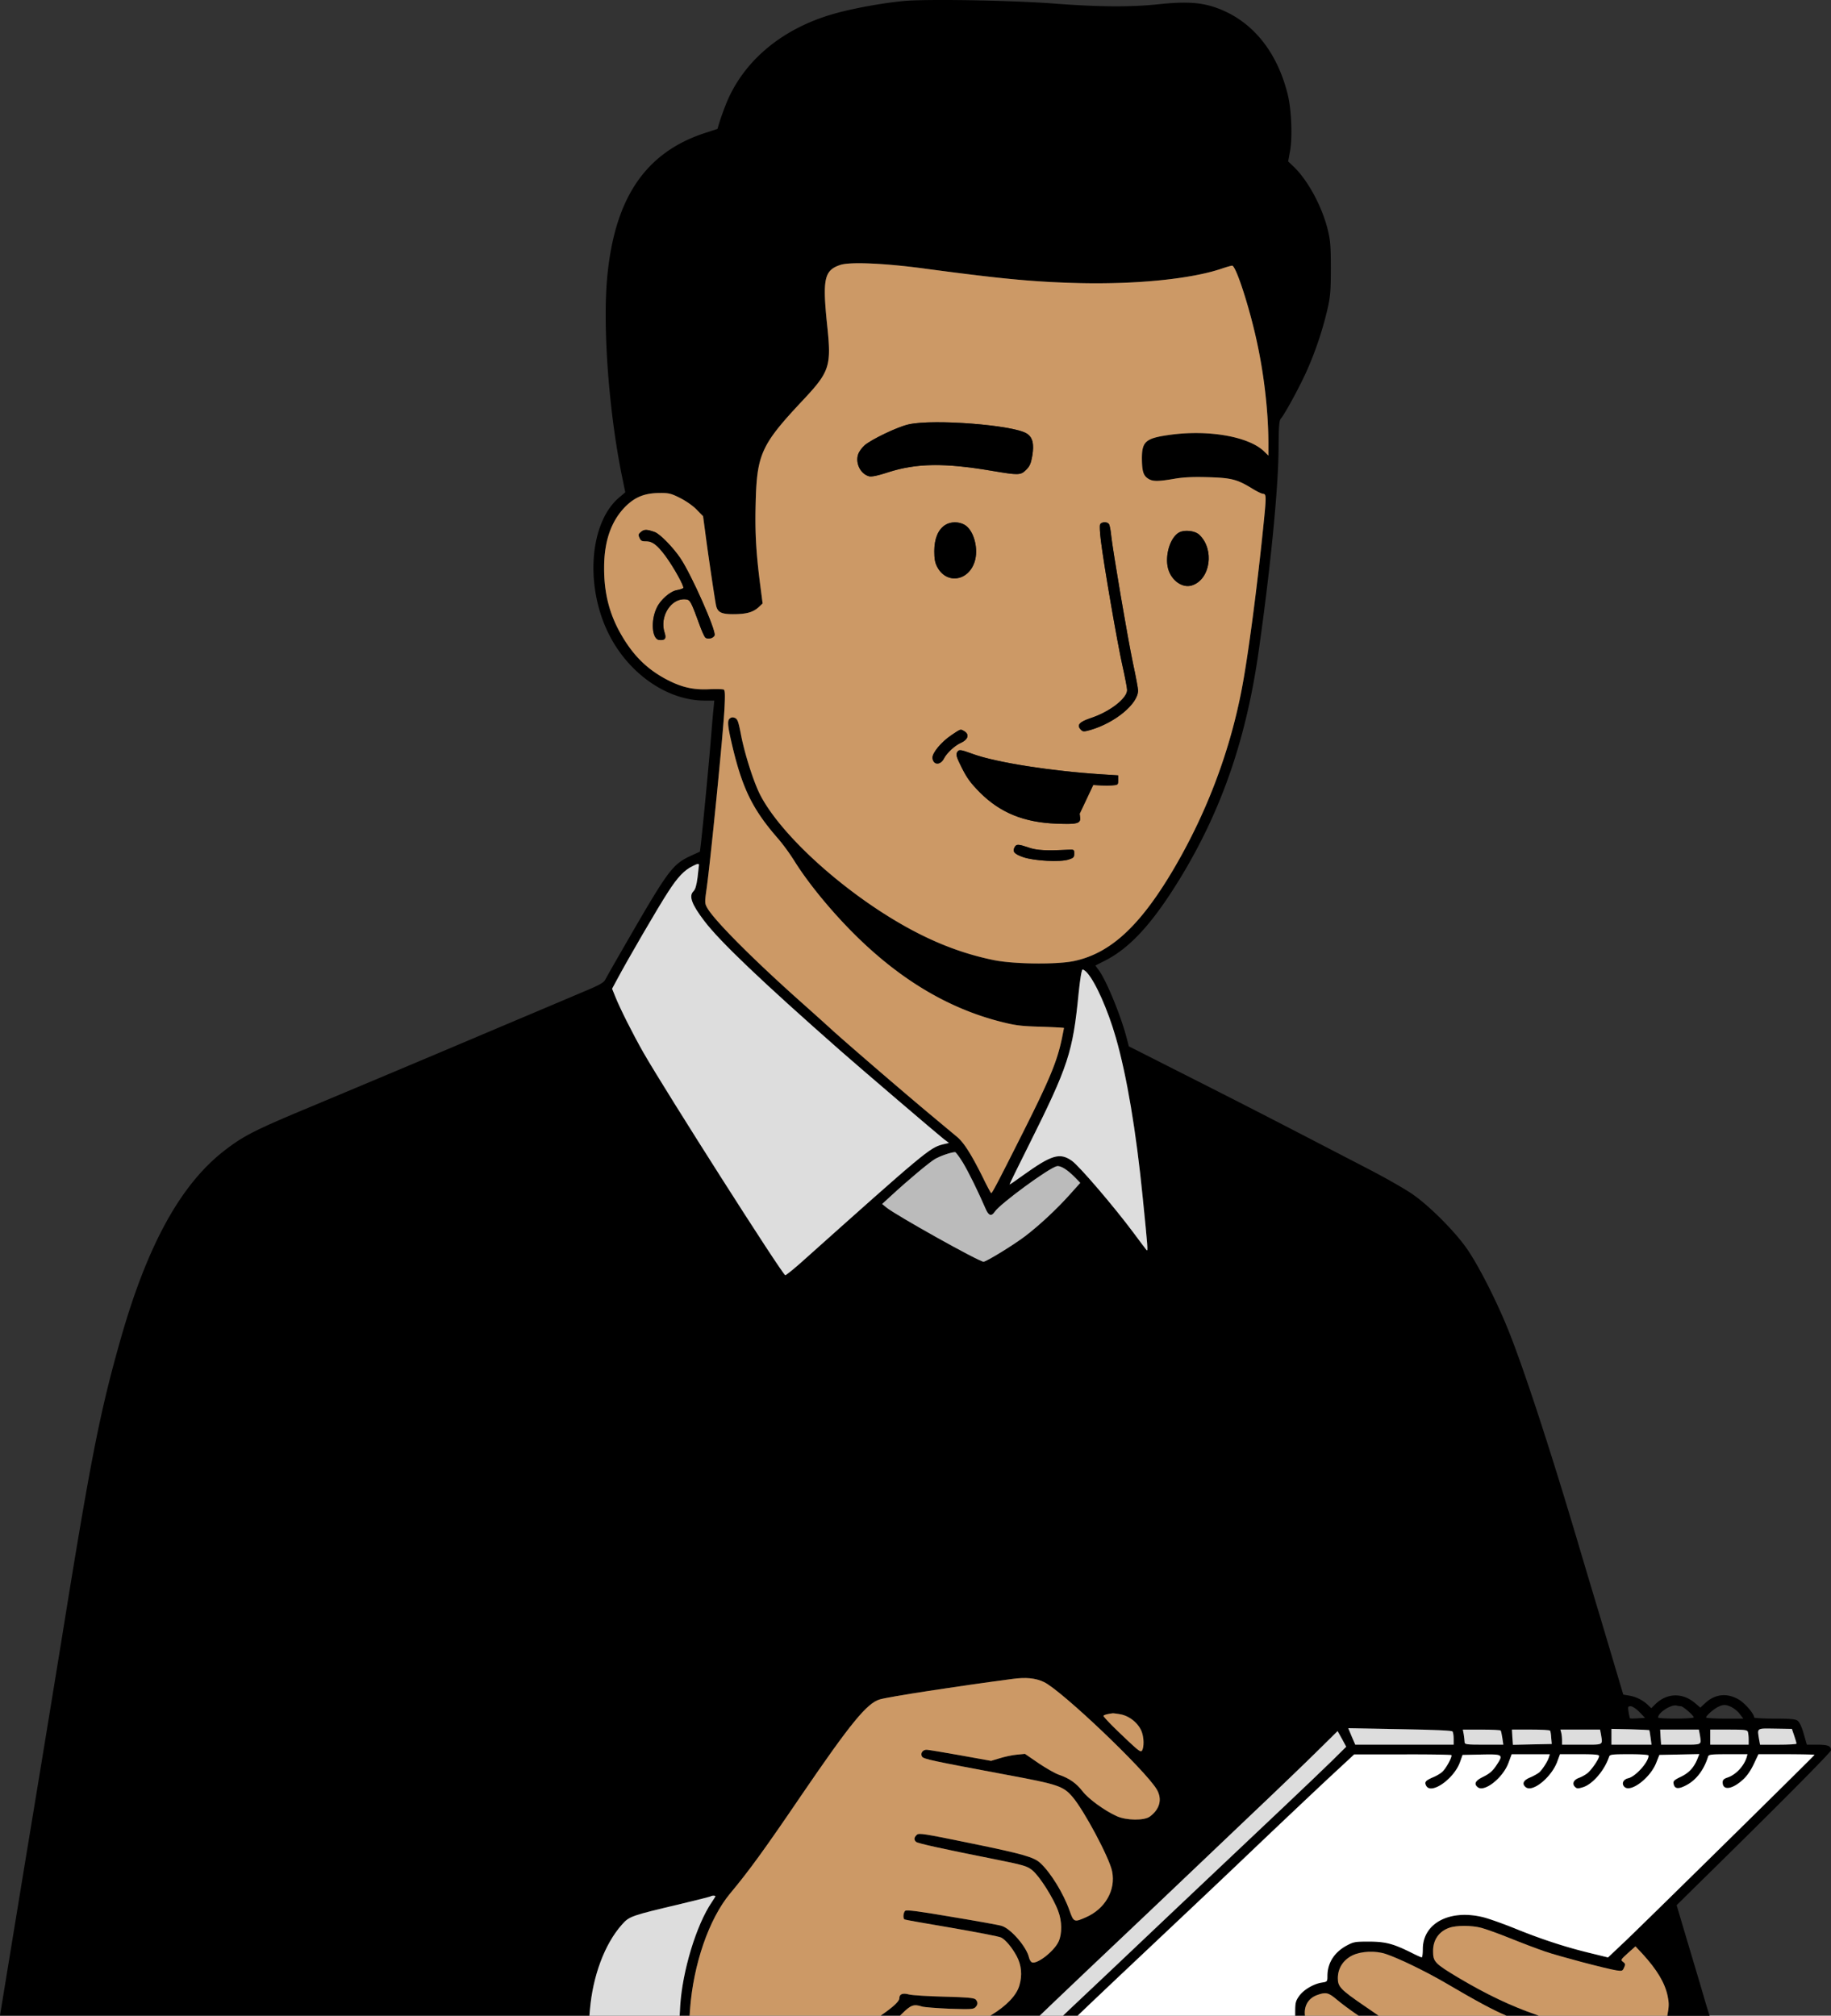 <svg xmlns="http://www.w3.org/2000/svg" viewBox="0 0 3263.12 3592.74"><rect x="0" y="0" width="3263.12" height="3592.74" fill="#333333" stroke="none"/><defs><style>.cls-1{fill:#ddd;}.cls-2{fill:#bbb;}.cls-3{fill:#c96;}.cls-4{fill:#fff;}.cls-5{fill:none;}</style></defs><g id="Layer_2" data-name="Layer 2"><g id="Layer_1-2" data-name="Layer 1"><path d="M1738.64,3563.86l-.26-.22-.4-.28-.25-.13a10.57,10.57,0,0,0-1.67-.69c-.16-.05-.32-.11-.49-.15a20.18,20.18,0,0,0-2-.48l-.86-.17-.59-.1-1.08-.17-1.17-.17c-.61-.08-1.26-.16-1.94-.23l-1.43-.15-1.13-.12-1.21-.1-2.14-.17c-.37,0-.75-.06-1.14-.08l-1.19-.09c-1.29-.09-2.66-.18-4.12-.25l-1.11-.06c-1.5-.08-3.09-.16-4.78-.23l-6.38-.25-2.56-.09-2.68-.09-2.79-.09-3.34-.1-5.31-.15-3.74-.09c-7.15-.19-14.29-.43-21.06-.72q-2.55-.09-5-.21l-7.19-.36-3.14-.18-2.82-.16-1.79-.11-3.58-.24-3.34-.24-3.51-.28-.82-.07-.8-.07c-.26,0-.51,0-.77-.08-.76-.06-1.49-.13-2.17-.2-1.85-.19-3.42-.38-4.67-.57-.9-.15-1.64-.29-2.18-.42s-.82-.22-1.21-.31-.87-.21-1.29-.31a32.77,32.77,0,0,0-3.78-.61l-.67-.06-.65,0-.84,0h-.07c-.36,0-.7,0-1,0h0l-.91.09h0l-.56.08a1.42,1.42,0,0,0-.22.05l-.32.07c-.24.06-.48.12-.7.19s-.5.17-.73.26l-.24.11c-.19.08-.38.18-.56.27l-.6.38-.11.09a5.75,5.75,0,0,0-.54.44,6.41,6.41,0,0,0-1,1.14v0a4.94,4.94,0,0,0-.32.55s0,.05,0,.07a1.3,1.3,0,0,0-.08.17,6,6,0,0,0-.43,1.17c0,.15-.08.29-.12.45a5.67,5.67,0,0,0-.12.62,2.79,2.79,0,0,0,0,.32s0,0,0,0,0,0,0,0a.06.06,0,0,0,0,.06s0,0,0,0a3.69,3.69,0,0,0,0,.49c0,.31,0,.63,0,1a3.67,3.67,0,0,1,0,.46.82.82,0,0,1,0,.21c0,.09,0,.17,0,.27a3.9,3.9,0,0,1-.12.46,1.83,1.83,0,0,1-.08.25.92.92,0,0,1-.09.25c0,.15-.11.29-.17.44a11.91,11.91,0,0,1-.63,1.22l-.38.62c-.32.5-.7,1-1.11,1.57l-.62.76c-.37.45-.76.89-1.2,1.38l-.52.56-.72.76a89.44,89.44,0,0,1-7,6.38c-.21.19-.43.37-.65.55-.49.41-1,.82-1.51,1.23l-.9.72c-.3.25-.61.49-.92.73s-.72.57-1.09.85l-1.32,1c-.45.34-.91.69-1.37,1q-3.23,2.44-6.93,5.06c-.78.56-1.58,1.12-2.4,1.69l-1.23.86-1.46,1-.73.52H1604l3.81-3.7c15.65-15.4,20.55-17.12,35.46-12.47,3.91,1.22,25.92,2.94,48.91,3.91,1.19,0,2.35.07,3.48.12.75,0,1.48,0,2.21.07h0c.72,0,1.42,0,2.12.07l4,.12c.52,0,1,0,1.54,0l1.1,0c.36,0,.72,0,1.07,0l4.23.09,1.5,0c3.55.06,6.56.09,9.12.06l2,0c.89,0,1.73,0,2.51-.08l.68,0c.44,0,.86,0,1.27-.07.63-.06,1.22-.1,1.76-.16a20.54,20.54,0,0,0,4.35-.87c.24-.09.47-.18.68-.28a7.06,7.06,0,0,0,1.16-.62c.17-.13.33-.23.49-.37a7.21,7.21,0,0,0,.66-.58C1743.05,3573.15,1743.05,3568.51,1738.64,3563.86Zm1524.48-444.09c0-7.84-5.38-10-24.46-10h-18.58l-5.63-19.56c-3.66-12.72-7.58-21-11-23.23-3.91-2.94-13.45-3.67-41.08-3.67-20,0-36.19-1-36.19-2,0-6.6-16.63-25.92-27.88-32.28-20.79-12-42.31-9.55-59.67,6.85l-8.32,7.82-9.53-8.07c-21.77-18.84-49.89-18.09-69.94,1.22l-8.07,7.82-6.6-6.35a64.66,64.66,0,0,0-33.26-16.15l-10-1.7-12-40.36c-6.6-22.24-20.05-67.24-29.83-100.26-10-33-27.64-91.94-39.13-130.82-48.91-164.82-94.39-303.72-122.27-374.15-20.79-52.58-55-120.31-76.3-150.39-21.76-30.81-66.76-75.81-96.35-96.11-13-9-47.68-28.85-77-44-154.55-80.21-200.28-103.93-309.35-159.2L2011.8,1865l-4.4-16.63c-10-37.91-34.24-97.08-47.69-116.9l-7.58-10.51,16.87-8.55c45.49-23,86.08-67.74,135.72-149.42,72.88-120.32,116.41-247,138.41-402.28,21-147.69,34.73-287.08,35.46-358.74.25-43.53,1-52.33,4.4-56.25,7.34-8.56,35.71-60.88,47.69-88.77a622.22,622.22,0,0,0,35.46-107.58c4.89-22,5.62-32.28,5.62-72.15s-1-49.39-5.62-68.22c-10.27-41.34-35-86.82-59.67-111l-10.76-10.27,3.42-19.08c4.41-24.7,2.45-72.86-4.15-100-19.57-79.24-65.78-134.25-130.83-156-25.92-8.56-52.34-10-98.8-5.15-50.13,5.39-108.09,4.9-187.56-1.21C1831.11,2.7,1752.19.31,1690.49,0c-7.09,0-14,0-20.54,0-26.65.1-48.3.68-59.94,1.84-38.63,3.66-92.43,13.69-124.71,23-93.17,26.65-162.62,85.59-192.7,163.84-4.16,10.76-9,24.46-10.76,30.33l-3.18,10.76-23.23,7.58C1149.05,272.56,1094.28,354.72,1081.8,498c-7.82,91.69,4.16,245.77,28.62,360.2l3.91,19.33-11.25,9.54c-52.58,45-60.89,157.73-18.1,243.07,35.46,70.92,104.42,118.61,170.94,118.61H1273l-1.47,15.16c-1,8.55-3.18,36.19-5.38,61.87-3.43,42.55-13.45,146.48-17.12,178.76l-1.71,13.45-17.61,8.07c-26.9,12.47-37.41,24.94-78.74,94.38-21,35.71-66.27,114.21-72.14,125.46-2.94,5.62-10,9.77-40.11,22.25-20,8.55-83.63,35.46-141.59,59.92-146.48,62.11-239.65,101.24-346,145.74-96.84,40.35-117.38,50.87-150.89,76.79C322,2111,262.59,2219.12,214.9,2387.12c-37.17,130.58-54,216.91-106.13,541.66C99.23,2987.22,71.36,3158.4,46.41,3309,23,3452.05,2.81,3575,0,3592.74H1050.43l.81-9.57c5.13-61.38,26.41-118.12,57-152.59,13.45-15.16,15.9-15.9,105.65-37.17,28.85-6.86,53.06-13,53.55-13.7,1.47-1.22,7.58-1.22,7.58.25,0,.49-2.93,5.13-6.36,10.27-27.63,40.35-52.82,123.49-56.49,186.34l-.88,16.17H1229l.71-10.54c5.87-80.94,33.75-161.9,71.65-207.37,33.5-40.11,61.87-79.23,127.16-175.34q6.8-10,13.13-19.17l3.63-5.28,1.67-2.43,1.65-2.38q4.92-7.14,9.57-13.82l1-1.48,6.94-9.94,2.41-3.45q3.32-4.7,6.44-9.13,1.55-2.17,3-4.3c1-1.43,2-2.81,3-4.19q5.31-7.44,10.19-14.15c.6-.84,1.2-1.66,1.79-2.47q3-4.1,5.84-7.94l2.51-3.38c.83-1.12,1.64-2.2,2.46-3.28,5.25-7,10.09-13.27,14.59-18.9.69-.87,1.38-1.71,2.06-2.56l3.06-3.75q.66-.78,1.29-1.56,2.22-2.66,4.3-5.07c.3-.37.6-.7.91-1.06s.59-.69.89-1c.59-.67,1.18-1.35,1.76-2s1.15-1.3,1.72-1.91l1.68-1.83,1.24-1.33,1.21-1.29c.44-.46.88-.92,1.32-1.36.62-.64,1.22-1.24,1.81-1.83l1.52-1.5c1.34-1.29,2.63-2.5,3.89-3.63l1.13-1c2.1-1.83,4.1-3.44,6-4.84l.67-.48c.24-.18.48-.34.72-.5l.22-.17.58-.38.16-.1.51-.34c.36-.25.72-.47,1.08-.69l.79-.47.77-.46c.4-.22.79-.44,1.19-.64.2-.12.39-.22.58-.31s.57-.3.86-.43l.85-.4q.84-.39,1.68-.72l.62-.25c.53-.2,1.06-.38,1.58-.55a11.21,11.21,0,0,1,1.08-.34c.25-.07.52-.15.82-.22a.07.07,0,0,0,.06,0l.49-.12.53-.13c.37-.1.76-.19,1.17-.28l1.31-.29,2.22-.49,3.2-.64,1.16-.24,5.17-1,2.27-.41,2.4-.43c.79-.16,1.6-.29,2.43-.44,3-.54,6.27-1.1,9.73-1.69,1-.17,2-.35,3-.51l1.53-.26,3.14-.53,3.24-.55,1.65-.26,6.84-1.12c1-.16,2-.31,2.94-.49.8-.11,1.6-.25,2.41-.38l7.42-1.19,3.71-.58,8.57-1.35,3.45-.53,8.27-1.29q4.74-.71,9.61-1.46c4-.6,8-1.22,12-1.82l6.73-1,13.74-2,9.33-1.37c8.6-1.25,17.34-2.51,26.15-3.76l6.61-.94,10.25-1.44c1-.14,2-.29,3-.42l6.64-.93,6-.83,18-2.46c3.19-.44,6.36-.86,9.52-1.28l4.73-.63,4.7-.63c23.72-3.17,40.59-1.71,55.75,5.38.48.22,1,.48,1.53.76,1.08.58,2.27,1.27,3.57,2.06l2,1.3c.7.45,1.43,1,2.18,1.45l2.32,1.63,1.22.87c.82.59,1.66,1.21,2.52,1.85l2.67,2c1.82,1.38,3.73,2.86,5.71,4.43l2.35,1.87c.22.19.45.37.68.55l3.13,2.54c1.07.86,2.15,1.75,3.25,2.66l3.34,2.78c2.25,1.88,4.57,3.85,6.95,5.87s4.8,4.13,7.27,6.29c3.09,2.69,6.25,5.48,9.48,8.34q1.94,1.71,3.89,3.47l2.61,2.34c.88.79,1.75,1.57,2.63,2.38q2.64,2.37,5.32,4.81l2.68,2.46q4,3.68,8.13,7.48l2.83,2.62,6.18,5.77,4.13,3.89,2.58,2.44,2.58,2.45q4.13,3.9,8.24,7.87c1,1,2,2,3.07,3,6.13,5.91,12.19,11.83,18.09,17.68,1.22,1.19,2.43,2.41,3.63,3.6l4.13,4.14c.64.63,1.28,1.26,1.9,1.91,2.54,2.54,5,5.07,7.46,7.56,1.22,1.23,2.42,2.48,3.62,3.71l3.53,3.65q1.77,1.82,3.46,3.6c2.27,2.38,4.49,4.71,6.63,7,1.08,1.14,2.14,2.27,3.16,3.39.53.56,1,1.11,1.54,1.66,4.08,4.41,7.86,8.59,11.28,12.5l2.5,2.88c.79.92,1.56,1.82,2.3,2.7.4.46.79.94,1.18,1.39q1.67,2,3.15,3.85c.34.4.66.82,1,1.21s.56.71.82,1,.53.68.79,1q2.32,3,4,5.51l.64.94.44.68c.15.23.29.44.42.67s.27.42.39.63.25.41.37.61c10,17.12,5.38,35-12.47,48.17-9.78,7.34-41.81,7.1-58.93-.73-1.24-.56-2.51-1.16-3.8-1.79l-1.29-.64c-1-.51-2.06-1-3.11-1.61-.56-.31-1.13-.6-1.7-.91-1.7-.92-3.43-1.9-5.16-2.92-.68-.39-1.37-.8-2-1.21l-.18-.11c-.74-.44-1.49-.91-2.23-1.36s-1.46-.9-2.19-1.36l-2.27-1.46c-.88-.57-1.75-1.16-2.62-1.73l-2.28-1.54c-4.58-3.12-9-6.39-13.11-9.62l-1.93-1.55-1.35-1.11-1.32-1.11c-.44-.35-.87-.72-1.3-1.09l-1.25-1.1c-1.24-1.07-2.43-2.15-3.55-3.21q-1.12-1-2.16-2.1c-.35-.32-.69-.67-1-1s-.65-.68-1-1c-.7-.75-1.35-1.45-2-2.16-.77-.88-1.47-1.74-2.1-2.56s-1.05-1.34-1.59-2l-1.1-1.33-1.24-1.46c-.5-.56-1-1.12-1.5-1.66l-1.47-1.56c-.59-.62-1.19-1.22-1.8-1.81q-1.83-1.77-3.72-3.4c-.63-.56-1.28-1.09-1.93-1.61s-1.61-1.27-2.44-1.89c-.52-.38-1-.76-1.59-1.13s-.93-.66-1.41-1-.95-.63-1.44-.94-1-.65-1.54-1-1-.61-1.56-.92c-.22-.14-.43-.25-.65-.37-.72-.41-1.45-.81-2.19-1.19-1-.55-2.11-1.09-3.19-1.6l-1.35-.63c-.39-.18-.78-.36-1.17-.52-.6-.27-1.21-.53-1.83-.79l-1.86-.76q-1.2-.48-2.43-.93c-.42-.17-.85-.32-1.28-.48s-.86-.31-1.3-.45-.89-.3-1.39-.5c-.25-.09-.51-.19-.78-.31s-.34-.14-.52-.22l-.55-.23c-.74-.32-1.55-.69-2.4-1.1l-.68-.33c-1.15-.56-2.38-1.18-3.68-1.86-.75-.4-1.52-.81-2.31-1.25q-2.38-1.27-4.94-2.75c-1.69-1-3.44-2-5.2-3.06-1-.58-2-1.19-3-1.82s-2-1.22-3-1.85c-.66-.41-1.33-.83-2-1.27l-2.63-1.69-2.58-1.7c-.43-.28-.85-.57-1.27-.86l-24.21-16.63-14.92,1.48c-.51,0-1,.09-1.57.17l-1.69.21c-.86.11-1.77.25-2.7.39l-2.87.5-2.48.46-2.53.51c-.42.08-.85.16-1.27.27l-1.79.39c-1,.22-2,.46-3,.69l-2,.5c-1,.24-1.95.5-2.89.75l-1.16.31c-1.45.41-2.83.81-4.1,1.21l-15.4,4.65-54.29-9.8-5.21-.92-.35-.06c-2.76-.49-5.48-1-8.15-1.44l-8.15-1.42c-4.13-.72-8.07-1.39-11.74-2l-9.46-1.57-1.88-.31-1.58-.26-4.29-.68c-.5-.09-1-.16-1.45-.23l-2-.3c-.1,0-.21,0-.31-.06s-.35-.06-.52-.07l-2-.3a2.7,2.7,0,0,1-.41-.06l-1.15-.15-.64-.09-.39,0a3.55,3.55,0,0,0-.48-.05c-7.09-.49-12.23,6.36-8.56,12.23a3.78,3.78,0,0,0,.71.84l.16.13.31.25.06,0,.2.14.25.16.27.16a8.58,8.58,0,0,0,.86.44c.15.06.31.15.48.23a43.83,43.83,0,0,0,5.24,1.81l.71.2c.24.07.49.15.74.2l.91.26c.23,0,.46.13.7.19s.52.13.79.2l.83.21,2.78.69.89.21.22,0,1.07.25c1.3.3,2.69.62,4.17.93l1.22.28c3.46.76,7.42,1.6,12,2.53l2.43.5,10.83,2.16,3,.59,6.36,1.24,3.36.64q3.43.69,7.12,1.38l3.76.73,3.89.74,4,.77,6.31,1.19c.54.12,1.08.22,1.63.32l3.31.62q1.79.36,3.63.69l2,.37c6.13,1.17,12.64,2.4,19.57,3.69l2.54.49,2.58.48,4.11.77c1.38.26,2.79.51,4.2.79l5.39,1c1.09.2,2.19.4,3.3.62l10.62,2,3.13.58,8.16,1.52,5.82,1.1c1.11.2,2.21.4,3.29.62l.45.09,7.17,1.36c1.15.23,2.3.44,3.42.65l5,1,9.22,1.83c3.92.78,7.58,1.54,11,2.28l5,1.08,2.37.52c1.55.36,3,.69,4.5,1,.73.17,1.44.33,2.14.51,2.8.67,5.4,1.34,7.83,2l.9.25,1.76.49,2.52.74c.48.14,1,.28,1.43.44l1.72.54,1,.34.87.29,2.41.85c.78.29,1.53.56,2.26.86l.7.27,1.7.72.82.36c.53.23,1.06.48,1.57.72.77.37,1.51.74,2.23,1.11.38.2.76.4,1.13.61.9.5,1.77,1,2.6,1.54.35.22.7.44,1.05.68l.45.3c.53.36,1.05.73,1.55,1.1.25.17.49.36.73.55l.82.65,1,.85c.34.3.68.59,1,.9s.54.47.81.72.8.75,1.19,1.14l.82.82c.52.53,1,1.07,1.56,1.63.39.41.77.83,1.16,1.26.75.83,1.5,1.69,2.27,2.58,20.79,24.21,66,109.07,70.67,132.79a67.42,67.42,0,0,1,1.37,13.49c0,.54,0,1.09,0,1.63s0,1.06-.06,1.59-.06,1.15-.11,1.73c0,.17,0,.34,0,.5,0,.42-.07.84-.11,1.25,0,.21,0,.44-.07.65-.05.49-.11,1-.18,1.46s-.15,1.14-.24,1.7-.13.83-.21,1.24q-.26,1.44-.57,2.85c-.14.65-.29,1.28-.45,1.91-.09.37-.19.75-.29,1.12s-.26,1-.4,1.41-.29,1-.45,1.48c-.09.31-.19.61-.3.92-.37,1.14-.78,2.27-1.21,3.38-.23.59-.47,1.18-.72,1.76q-.93,2.22-2,4.38c-.27.54-.55,1.07-.84,1.6s-.63,1.17-1,1.75-.53.92-.81,1.39-.54.9-.82,1.34q-.2.33-.42.66l-.43.65c-.39.61-.79,1.19-1.2,1.79s-.83,1.17-1.26,1.75l-.7.93c-.36.47-.74,1-1.13,1.44-.17.22-.35.45-.54.67-.38.47-.77.92-1.17,1.39s-.77.89-1.17,1.33-.73.81-1.1,1.2-.89.93-1.34,1.38-.91.93-1.37,1.37l-.76.73c-.52.49-1,1-1.57,1.44q-1.07.95-2.16,1.86c-.73.6-1.47,1.21-2.23,1.8q-2.28,1.76-4.7,3.4c-.61.4-1.22.81-1.85,1.2s-1.24.78-1.88,1.16c-.84.51-1.7,1-2.57,1.48-.65.37-1.31.73-2,1.06s-1.33.7-2,1-1.36.65-2.06,1-1.39.64-2.09.93c-20.3,9.06-21.28,8.57-28.61-12-.32-.92-.66-1.85-1-2.79-.11-.3-.22-.61-.34-.9-.72-1.93-1.5-3.9-2.32-5.87-.29-.72-.6-1.46-.91-2.17-.41-1-.82-1.93-1.25-2.9l0-.1c-.42-1-.86-1.94-1.3-2.92-.64-1.38-1.29-2.75-2-4.14-.35-.74-.7-1.45-1.06-2.18s-.66-1.35-1-2l-1-2c-.37-.75-.75-1.49-1.14-2.21-.66-1.29-1.34-2.56-2-3.83-.34-.64-.69-1.28-1-1.91s-.7-1.27-1.06-1.9q-.92-1.64-1.86-3.27l-1.19-2c-.19-.32-.38-.66-.57-1q-.46-.79-1-1.59c-.49-.81-1-1.62-1.48-2.43l-1.39-2.24a.78.78,0,0,0-.1-.15c-.48-.76-1-1.53-1.46-2.28s-1-1.51-1.47-2.25-1-1.5-1.48-2.22c-.6-.9-1.21-1.79-1.82-2.67l-1.83-2.61c-1.53-2.13-3.06-4.2-4.6-6.19q-.92-1.18-1.83-2.34c-.69-.86-1.38-1.72-2.07-2.53-.53-.65-1.06-1.28-1.59-1.9l-.53-.61c-.17-.21-.34-.41-.52-.6s-.5-.58-.76-.86-.56-.63-.85-.94c-.13-.15-.26-.3-.4-.44-.32-.35-.64-.71-1-1s-.59-.63-.89-.94c-.81-.84-1.61-1.65-2.4-2.42-.52-.5-1-1-1.55-1.46a37.59,37.59,0,0,0-4.72-3.75c-.45-.3-.91-.6-1.39-.89-.72-.44-1.48-.88-2.28-1.31-.54-.29-1.1-.59-1.68-.87-.87-.43-1.79-.86-2.77-1.29l-2-.87c-.35-.14-.72-.28-1.08-.44l-2.29-.87-1.56-.56-1.64-.57c-.46-.14-.93-.31-1.41-.46s-.8-.25-1.21-.39l-2.22-.71-2.35-.7-2.36-.69-3.44-1-.67-.18-2.08-.56c-.31-.1-.63-.17-1-.25l-1.29-.35-1.52-.38-1.56-.4c-.52-.15-1-.28-1.59-.4l-.07,0-1.57-.39-1.67-.41-1.69-.41-4.09-1-2.44-.57c-2.63-.62-5.39-1.25-8.29-1.91l-1.47-.32c-2.34-.53-4.76-1.07-7.28-1.62l-1.89-.42q-7.29-1.59-15.61-3.35c-1.54-.33-3.1-.67-4.7-1l-4.52-.95-2.4-.5c-1.61-.35-3.26-.68-4.93-1l-2.53-.51-1.17-.24-3.69-.76-8.41-1.74c-1.58-.31-3.14-.63-4.67-1l-3.83-.78-3.73-.77c-1.16-.25-2.31-.47-3.43-.7l-5.55-1.13c-.36-.07-.71-.14-1.06-.23l-3.45-.69-7.41-1.5-3.23-.65-1.8-.36-3.33-.68-1.84-.37-1.64-.32c-2.71-.55-5.27-1.05-7.7-1.52l-2.38-.47c-3.11-.6-6-1.16-8.64-1.65l-2-.38c-2.48-.47-4.76-.88-6.85-1.25l-2-.35-1-.19-1.51-.25-2.35-.38-3.35-.5h0l-1.28-.18-.9-.12c-1.4-.19-2.64-.32-3.74-.4l-.72-.05c-.54-.05-1-.07-1.52-.08h-.51a16.25,16.25,0,0,0-2.54.1,7.57,7.57,0,0,0-1.52.3h0a4.68,4.68,0,0,0-.6.22,3.78,3.78,0,0,0-.35.17l-.32.18a6.57,6.57,0,0,0-.66.48l-.08.06-.51.48c-.23.22-.45.44-.66.67s-.41.44-.6.66a12.11,12.11,0,0,0-1,1.3,4.25,4.25,0,0,0-.25.39,8.75,8.75,0,0,0-.63,1.21,8.44,8.44,0,0,0-.31.82,9.08,9.08,0,0,0-.21,1,5.66,5.66,0,0,0-.06.82c0,1.92,1,3.75,3,5.41.64.51,2.65,1.25,6.08,2.24l1.38.39c1.4.38,3,.81,4.79,1.25.81.22,1.66.43,2.55.65l1.36.33q4.88,1.19,11.27,2.64l2.47.56,3.27.73,2,.45,1.08.24,3.2.7q6.6,1.46,14.35,3.09l5.3,1.11,2.75.59,5.69,1.19,3,.61,6.08,1.26q4.67,1,9.63,2l6.75,1.38q5.16,1.08,10.63,2.17l7.43,1.5,11.66,2.33c3,.62,6,1.23,9.14,1.84l3.13.62,4.27.85c6.33,1.28,12,2.42,17,3.46,1.37.27,2.7.54,4,.82l6.38,1.34,2.52.54c1.64.34,3.19.69,4.66,1q2.94.64,5.49,1.26,3.18.75,5.82,1.44c.71.18,1.39.37,2,.55l1.89.53q2,.59,3.75,1.17l.57.18.55.19,1.39.52c.9.34,1.72.67,2.5,1l.75.35.6.29.58.29.77.4c.84.47,1.63.94,2.39,1.44l1.12.78c1.11.78,2.19,1.64,3.34,2.59,13,11,37.17,49.15,45.73,72.37,6.85,17.87,7.09,40.61.73,54.3-7.82,17.12-38.15,40.83-47.44,37.17a2,2,0,0,1-.37-.17,4,4,0,0,1-.67-.48,1.4,1.4,0,0,1-.2-.17,3.83,3.83,0,0,1-.29-.28c-.11-.12-.2-.21-.29-.32l-.29-.34c-.1-.12-.2-.24-.29-.37l-.43-.62c-.14-.22-.28-.44-.41-.67s-.27-.48-.4-.73-.26-.5-.38-.75-.16-.34-.23-.52-.23-.55-.33-.81-.21-.56-.3-.84-.19-.58-.27-.86-.16-.58-.23-.87c-4.16-18.6-32-51.11-48.66-56.25-.55-.19-1.74-.49-3.48-.87l-.41-.09-.54-.12-.92-.19-.53-.11-1.62-.33-1.78-.36-3-.59-2.19-.41-2.33-.44-2.48-.47-9.71-1.76-2.86-.52L1739,3424c-.89-.14-1.79-.31-2.7-.46l-2.26-.39-7-1.21-3.82-.64c-8.35-1.43-17.15-2.91-26.14-4.4-59.91-10.28-81.43-13-83.88-11-3.42,2.94-4.4,13.45-1.22,15.41a3.09,3.09,0,0,0,.61.2,1.15,1.15,0,0,0,.28.06c.13,0,.28.07.44.12l.53.12a.58.58,0,0,1,.18,0l.94.2,1.35.27c.56.12,1.18.25,1.84.37l.51.1.9.16,1.34.25,1.27.25,1.5.28.48.09,1.8.32,2.09.39,1.4.25,2.51.45,2.91.53,1.36.24,5.76,1,1.73.3,11.12,1.94c1.16.2,2.33.39,3.52.61l1.8.31,3.65.63,1.86.32,3.43.58,4.21.73c1.29.21,2.6.44,3.92.67l5,.85,1.51.25c.51.1,1,.18,1.53.27,1.36.22,2.73.46,4.11.7l2.32.39,3.92.66q4.23.72,8.37,1.47l4.12.73c3,.53,6,1,8.88,1.58l3.19.57,1,.18c1.64.29,3.25.57,4.85.87,1.28.23,2.55.45,3.8.69l3.71.68,3.11.57c3.18.58,6.25,1.16,9.2,1.72l3.3.63,1.71.32,4.54.88,1.49.29,4,.78.3.06,2.69.54,3.77.77,3.27.68c2,.41,3.75.81,5.32,1.17.52.11,1,.23,1.49.35q1.89.43,3.27.81c.41.11.78.2,1.12.31l.7.2a2.09,2.09,0,0,1,.3.11,6.83,6.83,0,0,1,.74.26l.18.07.15.08q.64.33,1.32.75l.42.26c.23.15.47.3.71.47l.73.52a6,6,0,0,1,.55.41c.19.13.37.28.56.43.53.41,1.07.85,1.61,1.33l.82.73.8.74c1.41,1.32,2.85,2.82,4.3,4.46l1.16,1.32c.39.46.77.92,1.16,1.4s.6.72.9,1.1c.8,1,1.59,2,2.38,3.09.39.53.79,1.07,1.18,1.62s.61.85.91,1.28l.9,1.3.89,1.32c.83,1.24,1.64,2.51,2.45,3.81.28.45.56.93.84,1.39s.72,1.19,1.07,1.8.61,1,.9,1.57.72,1.26,1.07,1.91c8.56,15.9,10.27,34,4.89,52.34-.16.55-.33,1.1-.52,1.66-.37,1.12-.79,2.24-1.25,3.37h0c-.48,1.12-1,2.24-1.55,3.36s-1.09,2.09-1.7,3.13c-.13.23-.27.48-.42.72-.29.49-.59,1-.9,1.45a1.49,1.49,0,0,1-.14.24c-.26.41-.53.82-.81,1.24s-.74,1.1-1.14,1.64a2.75,2.75,0,0,1-.23.33c-.39.55-.8,1.11-1.22,1.67s-.74,1-1.12,1.44-.7.87-1.07,1.31c-.23.28-.45.55-.68.81-.6.74-1.24,1.47-1.9,2.19-.41.47-.83.93-1.25,1.37-.2.24-.41.46-.64.69s-.43.46-.66.69c-.43.46-.88.91-1.34,1.37l-1.28,1.25c-.43.43-.87.85-1.31,1.26l-1.29,1.21c-.48.45-1,.88-1.45,1.32-1.25,1.11-2.54,2.21-3.87,3.33s-2.72,2.2-4.13,3.31-2.88,2.19-4.38,3.28c-.75.54-1.51,1.09-2.29,1.63l-1.46,1-1.48,1q-4.11,2.78-8.57,5.5l-.81.49-.86.52h88l26.34-25.22c22-21,49.39-47.19,60.89-57.95,27.63-25.92,186.09-176.33,288.31-273.89,45.24-42.8,98.55-94.15,118.85-114.2l36.44-35.95,7.82,13.94,7.58,13.94-24.7,24.45c-13.69,13.44-52.82,50.87-87,83.15s-125,118.1-201.75,190.73c-76.54,72.64-154.06,146-172.4,163.12l-18.86,17.88h26.19c13.18-12.79,42.5-40.56,74.59-70.95,154.79-146,180.47-170.2,250.9-237.45,39.61-37.66,93.41-88.52,119.58-113l47.69-44.26h85.83c47.2-.24,86.32.49,87.3,1.23,2.2,2.2-9,23.22-15.89,29.59-2.94,2.93-10.76,7.57-16.88,10-13.45,5.87-15.65,8.56-12,15.17,8.8,16.14,49.4-12.22,60.16-42.06l4.64-13,33.75-.73c38.88-.74,39.62-.25,25.68,20.54-6.12,9-11.74,13.69-22,18.83-14.67,7.08-17.85,12.71-10.52,18.83,11.74,9.78,45.24-16.63,55-43.53l5.62-15.16h68l-1.71,5.38c-2.2,7.58-11.49,21.75-17.12,26.9-2.69,2.2-9.78,6.35-16.14,9-12.47,5.14-15.16,11.5-8.07,17.37,12.23,10.27,46.71-18.1,56.74-46.71l4.4-12h34.72c27.15,0,35,.73,35,3.18,0,5.13-13.45,24.7-20.78,30.57a63.3,63.3,0,0,1-14.92,8.31c-9.78,3.42-13,10.51-7.34,16.13,3.18,3.19,5.14,3.43,13.94.74,17.36-5.13,38.88-30.08,47-54.77,1.47-3.67,5.38-4.16,35.95-4.16,22,0,34.24,1,34.24,2.44,0,11.74-23.23,37.42-36.19,40.35-9.05,2-12.48,9.78-6.85,15.4,10.76,10.77,45.48-15.15,56.49-42.31l5.87-14.66,35.7-.73,35.46-.74-3.67,9.3c-6.36,15.16-15.16,24.45-29.59,31.3-10.76,5.13-13.45,7.33-12.72,11.49,1.47,10,8.07,11.25,22.75,3.41,17.85-9.28,31.54-27.37,38.88-51.09,1.22-3.67,5.13-4.16,35.7-4.16h34.48l-1.46,5.38c-4.9,15.88-19.32,31.3-34.24,36.19-6.36,2.19-8.56,4.16-8.56,8.56,0,14.67,16.14,13,35.21-3.91,7.59-6.61,14.19-15.9,20.06-28.13l8.56-18.09h50.13c27.39,0,49.88.49,49.88,1,0,1.21-300.54,297.12-336.24,331.11L2865.74,3489,2834,3481.2c-43.53-10.52-85.59-24.21-132.06-43-21.51-8.8-47.19-17.86-57.22-20.55-59.91-15.4-108.57,9.55-109.06,55.75,0,8.57-.74,15.42-2,15.42-1,0-9.29-3.67-18.34-8.31-32.52-16.14-45.73-19.57-75.08-19.81-24.69,0-27.87.49-39.37,6.6-22.74,12-35.21,31.29-35.21,54.78,0,10-.25,10.26-10.27,11.74-14.92,2.44-32.53,13-40.35,24.21-6.11,8.8-6.85,12-6.85,29.1v5.65h17.49a42.52,42.52,0,0,1-.34-6.6c0-.19,0-.37,0-.56,0-.74.08-1.47.16-2.18,0-.13,0-.26,0-.38,0-.35.08-.69.13-1s.13-.88.2-1.31c.14-.76.3-1.52.49-2.26,0-.18.08-.33.13-.5s.13-.49.2-.72c.12-.43.25-.85.39-1.27.07-.21.15-.44.24-.66a27.71,27.71,0,0,1,1.06-2.57c.19-.42.4-.84.61-1.24.11-.22.22-.42.34-.63s.17-.31.26-.47.29-.5.45-.75.29-.47.45-.7c.35-.56.73-1.11,1.13-1.63l.17-.23.77-1a29.7,29.7,0,0,1,2.49-2.66c.3-.28.6-.57.92-.83a30.25,30.25,0,0,1,3.09-2.39c.32-.23.65-.44,1-.66s.73-.45,1.11-.67a38.4,38.4,0,0,1,6.14-2.85c1.8-.65,3.45-1.21,5-1.67.61-.19,1.21-.37,1.79-.51,1.16-.31,2.26-.55,3.31-.74.52-.08,1-.15,1.54-.2s.75-.07,1.13-.09.71,0,1.07,0a17.57,17.57,0,0,1,2.42.16,3.13,3.13,0,0,1,.6.1c.4.06.79.15,1.19.25.19,0,.39.1.59.16s.45.13.68.21a5.17,5.17,0,0,1,.51.18c.17.05.34.12.52.19s.62.25.93.39.67.3,1,.48a3.58,3.58,0,0,1,.48.24q.69.36,1.41.78t1.32.81c.45.29.91.6,1.37.92s.94.66,1.43,1c1,.71,2,1.5,3.08,2.35l.82.65c.55.44,1.12.92,1.71,1.4l1.8,1.51c8.07,6.84,23,17.84,33,24.7.89.57,1.76,1.16,2.62,1.74s1.68,1.14,2.49,1.71h35.7l-2.06-1.44c-.71-.48-1.44-1-2.18-1.5l-3.07-2.12-4.9-3.38c-1.12-.76-2.26-1.56-3.42-2.34l-8.93-6.1c-.61-.43-1.22-.83-1.83-1.25l-1.91-1.31-.24-.16-2.07-1.43c-1.07-.73-2.1-1.45-3.11-2.16l-3.36-2.33c-1.08-.76-2.14-1.5-3.16-2.23s-2-1.42-3-2.1l-2.79-2-1-.73-.73-.54c-2.45-1.78-4.66-3.44-6.66-5-.7-.53-1.37-1.06-2-1.59l-1.87-1.53c-.44-.37-.86-.71-1.27-1.07l-.25-.22-.62-.53c-.85-.74-1.63-1.45-2.36-2.15-.19-.17-.37-.35-.54-.53-.36-.32-.7-.66-1-1l-.48-.5c-.21-.21-.41-.44-.61-.65h0a.53.53,0,0,1-.12-.14c-.12-.12-.24-.25-.35-.38a.53.53,0,0,1-.1-.12c-.18-.19-.35-.4-.51-.59a27.67,27.67,0,0,1-2.51-3.33c-.09-.13-.17-.26-.25-.4a5.09,5.09,0,0,1-.3-.5c-.12-.2-.22-.39-.32-.58-.26-.46-.5-.94-.71-1.41-.1-.22-.19-.44-.28-.66s-.28-.71-.4-1.07-.19-.57-.28-.86h0c-.09-.33-.18-.65-.26-1s-.15-.67-.22-1-.12-.63-.17-1-.07-.49-.1-.74c-.06-.42-.1-.83-.14-1.26,0-.25,0-.5,0-.75s0-.5,0-.76c0-.76-.05-1.56-.05-2.38,0-17.6,9.54-32.52,25.93-40.59,1.09-.53,2.23-1,3.42-1.51s2.41-.92,3.69-1.32,2.31-.7,3.51-1c.67-.18,1.36-.35,2.06-.5l.85-.19h0c.53-.12,1.06-.23,1.61-.33s1.41-.27,2.13-.39,1.34-.22,2-.32l1.51-.2c.57-.07,1.13-.15,1.71-.2,1.19-.14,2.39-.24,3.6-.33.75-.06,1.51-.09,2.26-.12s1.3-.07,1.95-.07h.58c.68,0,1.35,0,2,0l2.05,0c1,0,2,.05,3,.1l2,.12c1.15.08,2.31.19,3.46.32h0c1.15.12,2.29.27,3.42.44,0,0,0,0,0,0,2.27.34,4.5.76,6.67,1.28h0a64.54,64.54,0,0,1,6.29,1.8q2.17.74,4.64,1.64l2.52,1,2.64,1,1.36.54,2.82,1.15,2.41,1,2,.85c3,1.28,6.2,2.66,9.48,4.15l3.33,1.5c9,4.09,18.7,8.75,28.6,13.73,1.24.61,2.48,1.24,3.72,1.88q3.73,1.9,7.47,3.84c1.05.54,2.1,1.08,3.15,1.64,3.93,2,7.84,4.14,11.71,6.23l3.65,2q3.64,2,7.19,4c2.37,1.32,4.7,2.66,7,4l3.4,2q6.29,3.71,12.16,7.13c1.57.93,3.12,1.83,4.65,2.72l4.52,2.62,4.41,2.55q6.52,3.76,12.54,7.17,2,1.13,4,2.25l1.94,1.09c1.92,1.08,3.81,2.14,5.66,3.16s3.65,2,5.43,3l5.2,2.85,3.36,1.83c8.51,4.6,16.11,8.54,23,11.92l1.36.67c1.59.77,3.14,1.52,4.66,2.23l1.51.72c2.22,1,4.35,2,6.41,2.93l1.34.58c.46.22.92.42,1.38.61l1.9.82,2.12.88h57.79l-4.35-1.5q-4.77-1.65-9.52-3.38-7.11-2.58-14.21-5.35l-4.73-1.87q-4.73-1.89-9.45-3.86a0,0,0,0,1,0,0l-4.74-2c-.79-.34-1.58-.67-2.37-1s-1.58-.67-2.37-1l-4.21-1.86q-2.67-1.17-5.35-2.4l-4.73-2.18-4.8-2.25c-1.11-.52-2.22-1.05-3.33-1.6s-2.22-1.07-3.34-1.61c-2.07-1-4.14-2-6.22-3.06q-6.48-3.23-13.08-6.66-2.74-1.42-5.51-2.9c-1.48-.78-3-1.59-4.44-2.38q-4.45-2.4-9-4.9c-1.5-.83-3-1.66-4.53-2.52l-2.28-1.29-3.44-2q-5.17-2.92-10.44-6-3.51-2.05-7.07-4.17l-1.71-1c-2.82-1.69-5.46-3.27-7.92-4.78-1.48-.91-2.89-1.79-4.26-2.62l-3.5-2.18q-3.6-2.26-6.6-4.24l-1.46-1-1.39-.94-1.33-.92c-.69-.48-1.35-1-2-1.42s-1.24-.92-1.82-1.36l-1.09-.86c-.74-.58-1.44-1.16-2.1-1.72-1.05-.91-2-1.79-2.82-2.64l-.54-.58c-.25-.25-.49-.52-.72-.78s-.45-.52-.66-.79-.6-.76-.88-1.15l0-.06c-.18-.24-.35-.49-.51-.74s-.51-.8-.73-1.21c-.1-.17-.19-.34-.27-.49s-.2-.38-.29-.58l-.35-.77c-.12-.28-.24-.56-.34-.85a2.09,2.09,0,0,1-.11-.3c-.14-.37-.26-.75-.37-1.13-.07-.23-.13-.47-.19-.71s-.16-.6-.22-.92-.1-.47-.15-.72c-.08-.43-.15-.88-.21-1.34,0-.23-.07-.46-.09-.71-.07-.55-.12-1.13-.16-1.72,0-.29,0-.6-.06-.89,0-.65-.06-1.31-.08-2,0-.34,0-.69,0-1s0-.72,0-1.09,0-.75,0-1.13c0-.55,0-1.09,0-1.63,0-.19,0-.38,0-.57,0-.46,0-.91.07-1.36,0-.24,0-.45,0-.68s0-.45.06-.68,0-.5.07-.76c0-.06,0-.12,0-.19.05-.4.09-.81.15-1.2,0-.17,0-.32.07-.49.06-.46.14-.93.22-1.37s.16-.87.25-1.29a.35.35,0,0,1,0-.14,5.05,5.05,0,0,1,.12-.56c.2-.94.43-1.86.71-2.77.06-.2.11-.42.18-.61,0,0,0,0,0-.06.11-.38.23-.77.37-1.16s.33-1,.52-1.44c0-.1.07-.19.11-.29.34-.9.72-1.8,1.14-2.68.09-.2.19-.4.3-.62.33-.69.68-1.35,1.06-2a7.51,7.51,0,0,1,.39-.68s0,0,0,0c.2-.36.42-.71.64-1.06l0,0c.2-.32.4-.63.62-.94s.32-.49.49-.71.34-.49.53-.73a.59.59,0,0,1,.08-.11l.49-.63c.12-.17.26-.34.4-.51s.27-.34.42-.51a.07.07,0,0,1,0-.05c.26-.31.52-.63.81-.94s.72-.8,1.1-1.18.76-.77,1.15-1.14c0,0,.05,0,.08-.08.34-.32.68-.65,1-1a.87.87,0,0,0,.15-.13c.38-.33.78-.66,1.18-1s.71-.58,1.08-.84c.52-.4,1.05-.78,1.59-1.15s.9-.61,1.37-.9,1.13-.69,1.71-1c.4-.24.8-.46,1.22-.68,1-.53,2-1,3.13-1.5.53-.23,1.08-.45,1.63-.66s1.1-.43,1.67-.63c.39-.15.79-.28,1.21-.41s.85-.28,1.3-.4l.68-.18c.23-.07.46-.13.7-.18l.72-.18c.48-.12,1-.24,1.49-.32s1-.21,1.56-.3a7,7,0,0,1,.8-.14l.82-.14q1.24-.19,2.55-.36c1.16-.14,2.36-.27,3.57-.38.46,0,.92-.09,1.39-.11.23,0,.46,0,.7,0l.71-.06,1.91-.1,1.7-.07a.93.93,0,0,1,.23,0l1.49,0a149.16,149.16,0,0,1,19.49.83,97.37,97.37,0,0,1,14.45,2.61l.76.21c.26.07.55.14.84.24,1.18.34,2.59.77,4.19,1.28l1.24.41c.42.14.86.27,1.3.43.89.28,1.83.61,2.8.94l1.68.58c.44.14.89.31,1.35.45,4.19,1.47,8.92,3.18,13.92,5l3.79,1.41,3.86,1.47c5.18,2,10.49,4.06,15.62,6.14,7.3,2.95,15.53,6.19,23.71,9.33l9.88,3.79c3.51,1.32,6.93,2.61,10.18,3.81.65.25,1.3.49,1.93.71l.94.36,2.55.93,3.74,1.37,1.66.59,1,.37,2.86,1c1.21.44,2.36.84,3.41,1.2l2.65.89c.32.1.64.2,1,.32,2.66.86,5.74,1.82,9.16,2.85l1.25.38c1.27.37,2.58.77,3.93,1.15.46.15.93.29,1.4.42l.09,0,1.69.5c2.69.79,5.51,1.6,8.43,2.42l4.33,1.23,3.1.87,2.26.63c.4.1.79.22,1.19.33l1.19.33c3.75,1,7.59,2.09,11.47,3.13l1.73.48,1.44.38,2.39.64c2.95.8,5.92,1.59,8.88,2.37.78.19,1.55.41,2.33.61l7.7,2,2.13.55,1.2.31,1.8.46,5.3,1.35,3.45.87.18.05c1.07.27,2.14.54,3.19.79,4.81,1.19,9.35,2.3,13.48,3.28l2.8.66,4.34,1,1.62.36,1.55.34,1.47.31.71.16,1.35.28c.88.18,1.7.35,2.47.49l3,.53c1.14.17,2.16.32,3.08.44l.57.07.55.06c.69.08,1.31.14,1.88.16h.41a8.86,8.86,0,0,0,2.21-.14l.5-.13a3.73,3.73,0,0,0,.74-.31l.29-.17a4.17,4.17,0,0,0,.84-.69l.21-.23a5.64,5.64,0,0,0,.4-.53l.2-.3a3.21,3.21,0,0,0,.19-.31l.19-.33c.38-.68.76-1.5,1.19-2.48,2.69-5.86,2.44-7.09-1.71-10.27-4.65-3.42-4.4-3.92,8.56-15.65l13.45-12,12,12.71c26.41,28.86,40.59,52.34,45.48,76.3,2.5,12,2.47,18.13-.66,34.51h75.69c-2.47-7.25-5.65-17.38-8.76-28.15-5.62-19.56-19.31-65.54-30.32-102.23l-19.81-66.75,36.44-36C3164.81,3222.23,3263.12,3123.18,3263.12,3119.77ZM1259.1,1585c7.09-50.13,29.59-275.84,32-322.32,1.22-24,1-32-1.22-33.5-1.71-1-13.21-1.22-25.43-.73-29.1,1.47-50.13-3.42-77-17.6-35-18.58-59.43-43-81-80.7-20.54-36-30.08-73.36-29.83-118.6,0-47.69,13-83.88,38.64-109.31,16.87-16.63,34.48-23.48,59.91-23.48,16.63-.24,20.78.74,36.68,8.81,10.27,5.12,22.74,13.69,29.35,20.54l11.73,12,3.92,29.09c4.15,32.77,17.36,121.78,19.31,130.35,2.69,11.74,9.54,15.15,30.08,15.15,23.48,0,35.22-3.17,45.24-12l7.58-7.08-2.93-22.74c-8.56-64.07-10.76-99.53-9.54-152.6,2-91,9.3-107.12,85.1-187.82,46.71-49.87,50.13-59.9,42.55-131.3-8.8-84.13-5.62-99.54,23.72-109.07,17.61-5.63,80.46-2.93,154.8,7.33,134,17.86,188.79,23,270.22,25.19,103,2.45,201.75-7.58,255.3-26.17,8.07-2.68,15.9-4.88,17.61-4.88,5.87,0,25.67,58.2,39.86,117.37,15.65,65.29,24.45,136.71,24.7,199.06v22l-7.83-7.59c-27.88-26.89-101.73-39.36-171.42-28.84-39.62,5.86-46.22,11.73-46.22,42.06.24,22.25,2.44,30.07,11.25,35.7,7.82,5.13,17.36,5.13,46,.25,16.88-2.94,32.77-3.67,60.65-2.94,42.06,1.22,51.84,3.91,78.74,20.29,7.83,4.9,16.38,9.06,19.07,9.29,6.36.49,6.36,3.19,0,64.81-11,107.11-26.89,227.42-37.9,284.15-22,114.46-64.8,225.72-125.45,327-57.47,95.62-108.82,142.56-171.67,156.51-29.59,6.85-107.84,6.12-144.28-1.23-69.69-14.17-134.5-42.3-206.64-89.75-95.86-63.32-180-145.75-210.55-205.89-11.49-23-26.9-71.41-33.5-105.16-4.65-24-6.11-28.61-10.76-30.81-3.91-1.71-6.6-1.46-9.54,1-4.89,4.15-3.66,14.17,6.36,56,17.61,71.64,36.19,108.33,80.7,159a371.5,371.5,0,0,1,28.37,39.13c24,38.39,63.58,86.8,103.68,127.16,82.41,82.89,169.72,135.23,264.35,159.19,25.93,6.61,36.2,7.83,71.41,8.81,22.5.74,40.84,1.71,40.84,2.2,0,.25-1.71,8.81-3.67,18.59-8.56,40.84-21.27,71.89-69.69,168.24-42.55,84.61-54.54,107.6-56.25,107.6-.73,0-7.09-11.74-14.18-26.41-21.28-42.79-34.48-63.58-46.71-73.85-6.11-5.14-26.17-21.77-44.26-36.93-46.71-38.88-143.55-122.27-176.56-151.86-15.16-13.94-42.55-38.4-60.65-54.53-84.85-75.81-153.08-144.52-164.33-165.8C1255.92,1610.2,1255.92,1607.27,1259.1,1585Zm166.53,667.11c-13.45,11.74-24.94,21-26.17,20.79-5.87-2-212.75-327-252.85-396.89-18.59-32.77-41.57-78.26-50.13-99.79l-5.63-13.93,8.32-15.4c18.09-34.24,74.83-131.81,91.45-157,17.12-26.65,28.86-38.88,43.78-46.22,8.56-4.4,11.25-4.64,11.25-2,0,1-1.23,11-2.45,22-2,14.68-3.91,21.53-7.58,25.19-8.31,8.31-2.69,23.48,19.32,52.34,27.63,36.67,103.69,109.06,242.59,231.33,35,30.81,174.35,149.91,184.14,157.49l9.53,7.09-11.25,2.69C1657,2045.74,1647.92,2053.32,1425.63,2252.13Zm480.77-122.76c-22.5,25.19-53.56,54.29-79.48,74.1-21,15.89-69.2,45.48-74.09,45.48-8.07,0-156.27-82.9-173.38-96.84l-7.34-6.11,14.67-13.45c31.79-29.34,69-60.4,79.23-66.52,9.54-5.62,28.13-12,36-12.47,1.23-.24,7.58,8.32,13.94,18.59,10.27,17.12,26.66,50.37,40.35,81.92,5.63,13.21,10.52,14.67,16.63,5.62,9-13.69,95.37-77.27,110.29-80.94,6.6-1.71,18.83,5.87,33,20.3l9,9.29Zm131.48,977.47v.07c0,.14,0,.27,0,.43,0,.4,0,.8,0,1.19s0,.68,0,1,0,.7-.08,1-.06.69-.1,1-.07.67-.12,1-.07.5-.11.74-.09.58-.14.85-.14.72-.21,1.06-.08.38-.13.58c-.11.42-.22.85-.33,1.26a17,17,0,0,1-1,2.71,5.5,5.5,0,0,1-.45.69l-.24.28h0a2.57,2.57,0,0,1-.39.34,1.65,1.65,0,0,1-.44.22h0a.75.75,0,0,1-.33.1,2.7,2.7,0,0,1-1.08,0,2.43,2.43,0,0,1-.72-.26l-.12,0a1.3,1.3,0,0,1-.3-.13,2.1,2.1,0,0,1-.3-.15,3.85,3.85,0,0,1-.68-.37,30.63,30.63,0,0,1-3.32-2.33c-.66-.55-1.38-1.12-2.19-1.78l-.16-.12-.18-.15a1.29,1.29,0,0,0-.18-.16l-.29-.25c-.27-.26-.56-.5-.85-.74l-.65-.56-1.08-1c-.21-.19-.43-.38-.65-.59s-.46-.4-.69-.62c-.62-.54-1.26-1.13-1.93-1.73l-.68-.62c-.91-.84-1.88-1.73-2.9-2.69l-1-.94-1.57-1.46-1.65-1.56c-2.25-2.1-4.71-4.44-7.41-7l-1.84-1.75-.53-.5a1.07,1.07,0,0,0-.18-.19c-.53-.53-1.12-1.07-1.68-1.62s-1.13-1.07-1.69-1.58l-.85-.8-1.67-1.6c-.27-.25-.54-.53-.81-.78,0,0,0-.06-.09-.08l-.1-.11-.62-.59c-3.49-3.37-6.77-6.59-9.75-9.57l-1.28-1.28c-.47-.49-.93-.94-1.39-1.41-.2-.21-.41-.42-.61-.64h0c-.55-.56-1.07-1.09-1.58-1.63l-.26-.26c-.2-.21-.39-.41-.6-.61-1.25-1.29-2.42-2.52-3.48-3.65l-.51-.56-.25-.25-.74-.8-.16-.2c-.57-.61-1.08-1.2-1.57-1.73l-.28-.29-.43-.5-1.22-1.44-.08-.08c-.12-.13-.23-.26-.32-.38l-.11-.15-.25-.29-.33-.43c-.11-.13-.2-.25-.29-.38h0c-.17-.22-.32-.43-.44-.62l-.21-.29a2.93,2.93,0,0,1-.32-.65c0-.15,0-.26,0-.32v0a2,2,0,0,1,.33-.31.89.89,0,0,1,.22-.16,7.74,7.74,0,0,1,1.21-.66l.51-.22a26.38,26.38,0,0,1,2.51-.83c.17,0,.34-.11.53-.15.36-.1.73-.2,1.12-.28s.79-.2,1.2-.28.63-.15,1-.21l1.48-.28.78-.15.79-.13,1.44-.23,1.49-.22c.75-.11,1.53-.21,2.31-.3h.18a.58.58,0,0,0,.19,0l.49,0a5.7,5.7,0,0,1,.58.06l.67.06.25,0,1.06.16,2,.25,2.3.36c2.23.33,4.7.76,7.17,1.21.76.18,1.54.39,2.31.62.3.07.6.17.9.27.69.2,1.38.42,2.07.67l.1,0a40.36,40.36,0,0,1,5,2.08.42.42,0,0,1,.13.07c.43.21.85.42,1.27.65.9.46,1.8,1,2.68,1.49l1,.58.15.09c.36.23.72.47,1.08.69l1,.7.93.67.87.63c.48.36,1,.73,1.42,1.11,1,.81,2,1.64,2.9,2.51l.51.46.5.47c.28.26.56.54.84.82a12.48,12.48,0,0,1,1,1l.34.38.16.18.75.84c.17.19.34.37.5.56l.47.57,1,1.27c.33.41.65.85,1,1.28l.26.36.25.36c.17.23.34.47.5.72a1.74,1.74,0,0,1,.11.18c.06.1.13.18.19.28.35.53.68,1,1,1.6.16.26.32.54.47.81s.31.54.45.81c.24.43.47.87.69,1.31s.39.76.58,1.17c.38.81.73,1.65,1,2.53.16.44.32.88.47,1.34s.29.91.43,1.39.24.83.35,1.27c.06.22.12.44.17.66.21.8.39,1.62.56,2.45.1.5.2,1,.28,1.51s.18,1,.25,1.53c.1.7.19,1.41.27,2.1a4.88,4.88,0,0,1,.06.52c0,.36.08.73.11,1.11s.06.65.08,1c0,.75.1,1.48.12,2.22,0,.36,0,.73,0,1.09,0,.63,0,1.26,0,1.87C2037.89,3106.83,2037.89,3106.83,2037.88,3106.84Zm5.46-878.67c-1.22-1.47-11.73-15.17-23.23-30.82-35-46.95-97.08-119.58-110.29-128.63-21.27-14.67-35.7-10.27-86.32,25.93-13,9.53-24,16.87-24.21,16.63-.49-.25,14.43-30.82,33-67.74,71.9-144,79.48-167,90-273.4,2.69-26.18,5.38-42.06,7.1-42.06,1.46,0,4.89,2.44,7.58,5.37,15.16,16.39,37.41,66.51,51.6,115.92,19.56,68.23,36.19,166.78,47.93,285.14C2045.79,2226.21,2046,2230.86,2043.34,2228.17Zm547.29,881.57H2415.29l-6.36-14.67-6.11-14.67,91.95,1.71c62.6,1,92.68,2.44,93.9,4.15,1,1.47,2,7.34,2,13Zm54,0c-31.3,0-34.48-.5-34.48-4.4,0-2.2-.73-8.32-1.47-13.45l-1.71-9h33.26c18.34,0,33.75.73,34.24,1.71.73,1.23,1.95,7.09,2.93,13.44l1.71,11.75Zm86.08-.5-34.48.75-1-13.7-.73-13.45h33.5c18.34,0,34,.73,34.48,2,.73,1,1.71,6.6,2,12.71l1,11Zm88.53.5h-35.46v-8.07a73.31,73.31,0,0,0-1.47-13.45l-1.47-5.38h70.67l1.72,9C2856.2,3111,2858.65,3109.74,2819.28,3109.74Zm86.81-68.47c3.18,0,9.78,4.4,15.65,10.27l10,10.51-13.2.74c-7.09.49-13.21.49-13.7,0a92.81,92.81,0,0,1-2.44-11.25C2901,3042,2901.2,3041.27,2906.09,3041.27Zm-34.24,68.47v-28.13l33.75.74c18.34.49,33.75,1.22,33.75,1.47.24,0,1.22,6.11,2.2,13l1.71,13Zm83.15-48.42c0-8.56,23.23-23.72,33-21.27a38.75,38.75,0,0,0,7.82,1.22c3.67,0,22.75,16.63,22.75,19.81,0,1.22-14.19,2.2-31.79,2.2C2969.42,3063.28,2955,3062.54,2955,3061.32Zm40.59,48.42h-35.21l-1-13.45-.74-13.45h69l1.72,9C3032.27,3111,3034.72,3109.74,2995.59,3109.74Zm45-48.42c0-3.18,12.71-14.43,20.78-18.58,9.29-4.89,14.43-4.89,24.46,0A46.2,46.2,0,0,1,3100.5,3055l6.36,8.32h-33C3055.5,3063.28,3040.59,3062.3,3040.59,3061.32Zm75.8,48.42h-68.47v-26.9h32.77c27.63,0,33,.49,34.24,3.9.73,2.21,1.46,8.08,1.46,13.46Zm52.82,0h-32.52l-1.71-9.29c-3.42-21-5.14-19.81,28.61-19.33l29.83.49,4.16,12.24c2.2,6.6,4.16,13,4.16,13.93C3202,3109,3187.31,3109.74,3169.21,3109.74Z"/><path class="cls-1" d="M2043.34,2228.17c-1.22-1.47-11.73-15.17-23.23-30.82-35-46.95-97.08-119.58-110.29-128.63-21.27-14.67-35.7-10.27-86.32,25.93-13,9.53-24,16.87-24.21,16.63-.49-.25,14.43-30.82,33-67.74,71.9-144,79.48-167,90-273.4,2.69-26.18,5.38-42.06,7.1-42.06,1.46,0,4.89,2.44,7.58,5.37,15.16,16.39,37.41,66.51,51.6,115.92,19.56,68.23,36.19,166.78,47.93,285.14C2045.79,2226.21,2046,2230.86,2043.34,2228.17Z"/><path class="cls-2" d="M1925.23,2108.34l-18.83,21c-22.5,25.19-53.56,54.29-79.48,74.1-21,15.89-69.2,45.48-74.09,45.48-8.07,0-156.27-82.9-173.38-96.84l-7.34-6.11,14.67-13.45c31.79-29.34,69-60.4,79.23-66.52,9.54-5.62,28.13-12,36-12.47,1.23-.24,7.58,8.32,13.94,18.59,10.27,17.12,26.66,50.37,40.35,81.92,5.63,13.21,10.52,14.67,16.63,5.62,9-13.69,95.37-77.27,110.29-80.94,6.6-1.71,18.83,5.87,33,20.3Z"/><path class="cls-1" d="M1691.2,2037.18l-11.25,2.69c-23,5.87-32,13.45-254.32,212.26-13.45,11.74-24.94,21-26.17,20.79-5.87-2-212.75-327-252.85-396.89-18.59-32.77-41.57-78.26-50.13-99.79l-5.63-13.93,8.32-15.4c18.09-34.24,74.83-131.81,91.45-157,17.12-26.65,28.86-38.88,43.78-46.22,8.56-4.4,11.25-4.64,11.25-2,0,1-1.23,11-2.45,22-2,14.68-3.91,21.53-7.58,25.19-8.31,8.31-2.69,23.48,19.32,52.34,27.63,36.67,103.69,109.06,242.59,231.33,35,30.81,174.35,149.91,184.14,157.49Z"/><path class="cls-1" d="M3201.74,3107.78c.24,1.23-14.43,2-32.53,2h-32.52l-1.71-9.29c-3.42-21-5.14-19.81,28.61-19.33l29.83.49,4.16,12.24C3199.78,3100.45,3201.74,3106.8,3201.74,3107.78Z"/><path class="cls-1" d="M3116.39,3100.2v9.54h-68.47v-26.9h32.77c27.63,0,33,.49,34.24,3.9C3115.66,3089,3116.39,3094.82,3116.39,3100.2Z"/><path class="cls-1" d="M2995.59,3109.74h-35.21l-1-13.45-.74-13.45h69l1.72,9C3032.27,3111,3034.72,3109.74,2995.59,3109.74Z"/><path class="cls-1" d="M2943.26,3109.74h-71.41v-28.13l33.75.74c18.34.49,33.75,1.22,33.75,1.47.24,0,1.22,6.11,2.2,13Z"/><path class="cls-1" d="M2819.28,3109.74h-35.46v-8.07a73.31,73.31,0,0,0-1.47-13.45l-1.47-5.38h70.67l1.72,9C2856.2,3111,2858.65,3109.74,2819.28,3109.74Z"/><path class="cls-1" d="M2765.48,3108.52l-34.73.72-34.48.75-1-13.7-.73-13.45h33.5c18.34,0,34,.73,34.48,2,.73,1,1.71,6.6,2,12.71Z"/><path class="cls-1" d="M2679.15,3109.74h-34.48c-31.3,0-34.48-.5-34.48-4.4,0-2.2-.73-8.32-1.47-13.45l-1.71-9h33.26c18.34,0,33.75.73,34.24,1.71.73,1.23,1.95,7.09,2.93,13.44Z"/><path class="cls-1" d="M2590.63,3099.23v10.51H2415.29l-6.36-14.67-6.11-14.67,91.95,1.71c62.6,1,92.68,2.44,93.9,4.15C2589.65,3087.73,2590.63,3093.6,2590.63,3099.23Z"/><path class="cls-3" d="M2035.51,3119.78c-2.45,4.4-5.87,1.71-36.68-27.64-18.83-17.85-33.26-33-32.28-34,1.46-1.71,8.56-3.42,16.87-4.4a144.53,144.53,0,0,1,14.92,2.2c14.18,3.18,28.12,13.94,34.72,27.14C2038.44,3093.37,2039.42,3112,2035.51,3119.78Z"/><path class="cls-3" d="M2421.14,3592.73h-95.47c-2.2-17.16,5.87-31,21.64-36.7s20.05-4.65,35.7,8.56c8.07,6.84,23,17.85,33,24.7Q2418.71,3591,2421.14,3592.73Z"/><path class="cls-3" d="M2684.65,3592.73H2456.84c-7.12-4.94-16.63-11.49-26.39-18.12-41.32-28.36-46.22-33.5-46.22-48.66,0-17.61,9.54-32.52,25.93-40.59,15.4-7.58,41.32-8.81,59.91-2.45,23.23,7.83,71.16,31.06,107.11,52.09C2630.76,3566.54,2662.35,3583.56,2684.65,3592.73Z"/><path class="cls-3" d="M2971.45,3592.73h-229l-4.35-1.49c-45.24-15.65-88.53-36.19-139.15-66.27-42.3-25.43-45-28.37-45-47.44,0-19.81,10.51-35,28.61-41.33,12.47-4.64,40.35-4.64,57.47,0,7.58,2,30.81,10.27,51.35,18.59s48.42,18.83,61.87,23.47c24.94,8.56,109.06,30.82,127.65,33.75,9.78,1.47,10.76,1.22,13.45-4.89,2.69-5.87,2.44-7.09-1.71-10.27-4.65-3.42-4.4-3.91,8.56-15.65l13.45-12,12,12.71c26.41,28.86,40.59,52.33,45.48,76.3C2974.61,3570.24,2974.58,3576.35,2971.45,3592.73Z"/><path class="cls-3" d="M2049.21,3237.88c-9.78,7.34-41.81,7.09-58.93-.73-21.77-9.79-50.87-31.06-60.89-44.27-11-14.18-23.24-23-41.58-29.34-6.84-2.2-23.47-11.74-36.92-20.79l-24.21-16.63-14.92,1.47c-8.07.73-21.52,3.67-30.08,6.36l-15.4,4.65-54.29-9.79c-29.84-5.38-57-9.78-60.16-10-7.09-.49-12.23,6.36-8.56,12.22,2.69,4.41,18.1,7.59,152.6,32.77,89.5,16.63,99,19.81,115.42,38.89,20.79,24.21,66,109.06,70.67,132.78,6.85,33.5-12.47,67.25-47.19,82.17-20.3,9.05-21.28,8.56-28.62-12-10.75-30.57-33.74-68-52.08-84.86-11.25-10.52-30.57-16.14-122.52-35-85.83-17.61-93.66-18.83-97.57-15.41-5.14,4.65-5.62,9-1.22,12.72,3.42,2.69,45.48,12,135,29.83,57.47,11.5,62.61,13,72.39,21,13,11,37.17,49.16,45.73,72.39,6.85,17.85,7.09,40.59.73,54.29-7.82,17.12-38.15,40.84-47.44,37.17-2-.74-4.4-4.65-5.38-8.81-4.16-18.58-32-51.11-48.66-56.24-4.16-1.47-43.78-8.56-88-15.9-59.91-10.27-81.43-13-83.88-11-3.42,2.93-4.4,13.45-1.22,15.41,1,.73,38.88,7.33,83.63,14.91,45,7.83,84.86,15.41,88.53,17.37,8.07,4.15,19.07,17.36,27.63,33,8.56,15.89,10.27,34,4.89,52.33-5.13,17.85-23,36.44-50.86,53.31l-.86.51H1604l3.81-3.69c15.65-15.4,20.55-17.12,35.46-12.47,3.91,1.22,25.92,2.93,48.91,3.91,36.68,1.23,42.55,1,46-2.44,4.9-4.89,4.9-9.54.49-14.19-2.93-2.69-14.91-3.91-55.75-4.89-28.61-.73-57-2.44-62.85-3.91-11.49-3.18-17.36-.73-17.36,6.85,0,5.38-11.5,15.89-32.53,30.32l-.73.51H1229l.71-10.54c5.87-80.94,33.75-161.88,71.65-207.37,33.5-40.1,61.87-79.23,127.16-175.33,87.31-127.9,116.65-163.85,139.64-170.45,17.12-4.89,136.21-23.23,236.23-36.44,23.72-3.18,40.59-1.71,55.75,5.38,30.81,14.19,181.45,157.49,201.5,191.72C2071.71,3206.82,2067.06,3224.67,2049.21,3237.88Z"/><path class="cls-3" d="M2081.25,775.58c69.69-10.51,143.54,2,171.42,28.86l7.83,7.58V790c-.25-62.36-9.05-133.76-24.7-199.06-14.19-59.18-34-117.38-39.86-117.38-1.71,0-9.54,2.2-17.61,4.89-53.55,18.59-152.35,28.61-255.3,26.17-81.43-2.2-136.21-7.34-270.22-25.19-74.34-10.27-137.19-13-154.8-7.34-29.34,9.54-32.52,24.95-23.72,109.07,7.58,71.41,4.16,81.43-42.55,131.32-75.8,80.7-83.14,96.84-85.1,187.81-1.22,53.06,1,88.52,9.54,152.59l2.93,22.74-7.58,7.1c-10,8.8-21.76,12-45.24,12-20.54,0-27.39-3.42-30.08-15.16-2-8.56-15.16-97.58-19.31-130.34l-3.92-29.1-11.73-12c-6.61-6.84-19.08-15.4-29.35-20.54-15.9-8.07-20.05-9.05-36.68-8.8-25.43,0-43,6.85-59.91,23.47-25.68,25.44-38.64,61.63-38.64,109.31-.25,45.25,9.29,82.66,29.83,118.61,21.52,37.66,46,62.11,81,80.7,26.9,14.18,47.93,19.07,77,17.6,12.22-.49,23.72-.24,25.43.74,2.2,1.46,2.44,9.53,1.22,33.5-2.44,46.46-24.94,272.17-32,322.31-3.18,22.25-3.18,25.18.73,32.28,11.25,21.27,79.48,90,164.33,165.79,18.1,16.14,45.49,40.6,60.65,54.54,33,29.59,129.85,113,176.56,151.86,18.09,15.16,38.15,31.79,44.26,36.92,12.23,10.27,25.43,31.06,46.71,73.86,7.09,14.67,13.45,26.41,14.18,26.41,1.71,0,13.7-23,56.25-107.6,48.42-96.35,61.13-127.41,69.69-168.25,2-9.78,3.67-18.34,3.67-18.58,0-.49-18.34-1.47-40.84-2.2-35.21-1-45.48-2.2-71.41-8.81-94.63-24-181.94-76.29-264.35-159.19-40.1-40.35-79.72-88.77-103.68-127.17a371.31,371.31,0,0,0-28.37-39.12c-44.51-50.62-63.09-87.3-80.7-159-10-41.82-11.25-51.85-6.36-56,2.94-2.45,5.63-2.69,9.54-1,4.65,2.2,6.11,6.84,10.76,30.81,6.6,33.75,22,82.17,33.5,105.15,30.57,60.16,114.69,142.57,210.55,205.91,72.14,47.44,137,75.56,206.64,89.74,36.44,7.34,114.69,8.07,144.28,1.23,62.85-13.94,114.2-60.89,171.67-156.51,60.65-101.24,103.44-212.51,125.45-327,11-56.74,26.9-177,37.9-284.16,6.36-61.63,6.36-64.32,0-64.8-2.69-.25-11.24-4.41-19.07-9.3-26.9-16.38-36.68-19.07-78.74-20.29-27.88-.74-43.78,0-60.65,2.93-28.61,4.89-38.15,4.89-46-.24-8.81-5.63-11-13.45-11.25-35.71C2035,787.32,2041.63,781.45,2081.25,775.58Zm-807.73,356.81a6.53,6.53,0,0,1-.31.66,5.92,5.92,0,0,1-.54.83,8.71,8.71,0,0,1-2.4,2.18,7.32,7.32,0,0,1-1,.59c-4.14,2.1-10,2.2-12.6-.61a1.91,1.91,0,0,1-.27-.35,4.85,4.85,0,0,1-.29-.41c-.1-.15-.2-.32-.32-.52a37,37,0,0,1-1.93-3.69c-.39-.78-.78-1.64-1.2-2.54-1.66-3.72-3.57-8.36-5.28-13-.52-1.39-1-2.74-1.47-4-1-2.61-1.86-5.06-2.69-7.36-.63-1.71-1.25-3.35-1.83-4.89-1.15-3.13-2.23-5.94-3.18-8.46-.49-1.25-1-2.42-1.4-3.52-1-2.52-1.9-4.72-2.73-6.58-.1-.22-.2-.41-.27-.61-.3-.66-.59-1.3-.88-1.88-.18-.39-.35-.76-.54-1.13a22.7,22.7,0,0,0-4-6.11,1.59,1.59,0,0,0-.29-.29,7.43,7.43,0,0,0-3.43-1.91c-.41-.1-.83-.17-1.29-.25s-.93-.14-1.44-.19a26.3,26.3,0,0,0-6.7.12,24.07,24.07,0,0,0-3.65.73c-.61.15-1.2.35-1.78.54s-1.18.42-1.74.64a26.47,26.47,0,0,0-3.37,1.59,33.77,33.77,0,0,0-4.77,3.13c-.52.39-1,.78-1.49,1.22s-1,.83-1.45,1.3-.83.78-1.22,1.19c-.64.67-1.27,1.35-1.86,2.06-.41.49-.83,1-1.22,1.49a10.14,10.14,0,0,0-.76,1,7.63,7.63,0,0,0-.73,1,25.28,25.28,0,0,0-1.47,2.23c-.2.31-.42.66-.61,1a44.51,44.51,0,0,0-2.35,4.5c-.34.73-.66,1.47-1,2.22s-.52,1.3-.74,2-.53,1.61-.78,2.44c-.39,1.25-.71,2.55-1,3.84-.14.54-.24,1.1-.34,1.64s-.2,1.15-.27,1.71l-.15,1a52,52,0,0,0-.39,6.12c0,.83,0,1.63.08,2.47,0,.58.07,1.14.12,1.71,0,.36.05.73.1,1.12a46.69,46.69,0,0,0,2,9.42,26.62,26.62,0,0,1,1.25,5.25c0,.18,0,.35.07.49a10.71,10.71,0,0,1,.08,1.23,6.64,6.64,0,0,1-.35,2.42,3.5,3.5,0,0,1-.24.56c-.08.17-.17.32-.25.49a5.08,5.08,0,0,1-.66.81,6,6,0,0,1-1.12.83,9.13,9.13,0,0,1-1.66.63l-.66.15c-.37.07-.76.12-1.18.17a1.31,1.31,0,0,1-.34,0,29.94,29.94,0,0,1-4.72-.13,8.17,8.17,0,0,1-4.84-2.44c-.27-.27-.52-.54-.76-.83s-.49-.59-.73-.91-.47-.68-.66-1l-.64-1.1v0c-.39-.78-.76-1.63-1.1-2.51-.17-.47-.34-1-.49-1.42s-.29-1-.42-1.45c0,0,0,0,0,0-.14-.51-.26-1-.39-1.54s-.22-1-.34-1.57v0c-.19-1.08-.37-2.21-.51-3.35a75.08,75.08,0,0,1,6.48-38.94c.41-.9.88-1.81,1.37-2.71.32-.56.63-1.15,1-1.71,1-1.74,2.25-3.5,3.52-5.21.31-.39.61-.78.93-1.17s.71-.88,1.07-1.32,1-1.18,1.52-1.74,1.25-1.4,1.91-2.08c1-1.08,2-2.1,3.13-3.08.51-.49,1-1,1.54-1.39s1.15-1,1.73-1.5c.39-.34.81-.66,1.23-1,.83-.66,1.66-1.3,2.51-1.91s1.76-1.22,2.65-1.79a49.22,49.22,0,0,1,5.3-2.91l1.37-.58a24.56,24.56,0,0,1,2.35-.88,18.58,18.58,0,0,1,2.4-.64,9.62,9.62,0,0,1,1.17-.22c1.61-.32,3.18-.69,4.62-1.08,1-.27,1.91-.56,2.74-.85.54-.2,1.05-.39,1.52-.59l.61-.27a4.37,4.37,0,0,0,1.27-.85v0a1,1,0,0,0,.1-.27,2.94,2.94,0,0,0,0-.76c0-.12,0-.24,0-.39s-.14-.58-.24-.95a17.32,17.32,0,0,0-.59-1.76c-.12-.34-.27-.69-.39-1-.29-.71-.64-1.49-1-2.32s-.9-1.93-1.42-3c-1-2.12-2.22-4.52-3.57-7.06l-2.12-3.89c-2.74-5-5.9-10.37-9.2-15.72-.46-.76-.93-1.52-1.42-2.28-3.79-6.09-7.72-12-11.39-17-2.47-3.35-4.77-6.34-7-9-.66-.76-1.24-1.47-1.86-2.18a80.19,80.19,0,0,0-6.65-7c-.71-.64-1.42-1.25-2.1-1.84s-1.35-1.1-2-1.61c-.51-.34-1-.71-1.49-1s-.91-.58-1.37-.85a12.65,12.65,0,0,0-1.57-.86,11.06,11.06,0,0,0-1.15-.56c-.44-.2-.9-.39-1.34-.56a17.24,17.24,0,0,0-2-.64,18.7,18.7,0,0,0-1.93-.47c-.51-.07-1-.14-1.49-.19s-1-.1-1.49-.12a20.54,20.54,0,0,0-2.08,0,25,25,0,0,1-2.74,0c-.76-.05-1.44-.12-2.08-.22-.46-.1-.9-.22-1.32-.34l-.59-.24-.53-.27a2,2,0,0,1-.66-.44,4.27,4.27,0,0,1-.62-.52,6.82,6.82,0,0,1-.68-.73,5.51,5.51,0,0,1-.61-.88,9.09,9.09,0,0,1-.54-.91c-.22-.39-.42-.83-.64-1.29-2.07-4.36-2.25-6.21,0-8.63a6.37,6.37,0,0,1,.73-.74c.57-.54,1.2-1.07,1.93-1.66,5.63-4.65,10.52-4.4,24.21.49.3.12.59.24.91.39s.85.42,1.32.68.95.54,1.44.86c.32.2.66.42,1,.64,1.37.93,2.89,2.07,4.5,3.37.9.71,1.83,1.49,2.81,2.37.49.42,1,.86,1.47,1.3,1,.85,2,1.81,3,2.79.52.49,1,1,1.54,1.49s1,1,1.57,1.56c2.64,2.62,5.33,5.46,8,8.42,1.08,1.17,2.13,2.37,3.21,3.59s2.1,2.45,3.13,3.69c4.15,4.94,8,10,11.34,14.85,1.2,1.76,2.5,3.79,3.84,6,.3.46.59,1,.88,1.49q1.55,2.54,3.16,5.43c.37.63.71,1.27,1.07,1.9.74,1.3,1.47,2.65,2.21,4,.39.68.75,1.37,1.12,2.08,2.27,4.23,4.62,8.78,7,13.55.76,1.51,1.51,3,2.3,4.57,2.32,4.69,4.69,9.58,7,14.55l1.76,3.72a2.7,2.7,0,0,1,.17.34c1.69,3.62,3.37,7.29,5,10.93,1,2.27,2,4.55,3,6.8,2.25,5,4.43,10,6.46,14.82.51,1.2,1,2.39,1.51,3.57,1.5,3.54,2.91,7,4.23,10.27.32.73.62,1.47.89,2.2,2,5,3.74,9.63,5.2,13.74.59,1.64,1.13,3.21,1.62,4.67.63,2,1.2,3.79,1.66,5.38.12.44.25.88.34,1.3.25.93.44,1.76.59,2.52a6.22,6.22,0,0,1,.2,1,7.28,7.28,0,0,1,.14,1A5.41,5.41,0,0,1,1273.52,1132.39ZM2080,995c0-.83.07-1.69.15-2.54,0-.08,0-.15,0-.25,0-.41.08-.83.12-1.27.18-1.88.42-3.74.74-5.58.1-.53.19-1,.29-1.59s.2-1,.32-1.56.22-1.05.34-1.57.25-1,.39-1.56a68.47,68.47,0,0,1,4.06-11.71c.2-.47.44-.93.66-1.4s.47-1,.69-1.39.44-.86.68-1.27a47,47,0,0,1,3.67-5.77c.29-.42.61-.81.9-1.18.69-.85,1.4-1.66,2.13-2.42.12-.12.25-.24.37-.37.34-.36.71-.71,1.05-1a13.47,13.47,0,0,1,1.1-1,9.54,9.54,0,0,1,1.1-.85,13.45,13.45,0,0,1,1.15-.81c.39-.27.78-.51,1.17-.73,4.16-2.3,9.91-3.28,15.73-3a10.45,10.45,0,0,1,1.59.1c.54,0,1.05.07,1.59.14a11.89,11.89,0,0,1,1.56.2c.52.07,1,.15,1.54.24a11.06,11.06,0,0,1,1.54.32,31.92,31.92,0,0,1,4.41,1.25c.46.15.93.32,1.37.51.66.27,1.32.56,1.95.88s1.25.64,1.81,1a10.92,10.92,0,0,1,1.13.73c.22.15.44.32.66.49l.61.49a.81.81,0,0,1,.14.12,3.65,3.65,0,0,1,.57.47v0a29.15,29.15,0,0,1,2.08,2.08c.63.69,1.27,1.37,1.85,2.08s1.15,1.39,1.69,2.13,1.22,1.66,1.79,2.52,1.1,1.71,1.61,2.59a.27.27,0,0,1,.07.12c.42.71.81,1.4,1.18,2.13.14.27.27.51.39.78.27.52.54,1,.76,1.59.39.78.73,1.61,1,2.42.22.54.44,1.08.63,1.64.15.37.27.73.4,1.08s.24.71.36,1.07a.33.33,0,0,1,0,.12c.25.76.49,1.55.69,2.3s.49,1.79.68,2.69c.42,1.72.73,3.45,1,5.21a10.74,10.74,0,0,1,.15,1.1c.12.91.22,1.79.29,2.69.15,1.79.22,3.6.22,5.38v0c0,1,0,1.88-.07,2.81s-.08,1.86-.18,2.79-.14,1.59-.24,2.37l-.07.51c-.1.81-.22,1.62-.37,2.4s-.32,1.78-.51,2.66-.39,1.77-.64,2.62-.46,1.74-.73,2.59c-.54,1.69-1.13,3.35-1.81,5a6.37,6.37,0,0,1-.37.86c-.1.27-.24.56-.37.83a2.12,2.12,0,0,1-.22.49c-.36.78-.75,1.59-1.17,2.37a.82.82,0,0,1-.1.17c-.41.76-.85,1.52-1.29,2.25s-.86,1.37-1.3,2a1.31,1.31,0,0,1-.22.34c-.44.61-.88,1.23-1.34,1.84s-1.06,1.34-1.62,2-1.1,1.25-1.69,1.86-1.07,1.07-1.63,1.59a38.51,38.51,0,0,1-3.5,2.88,33.31,33.31,0,0,1-3.84,2.45,28.32,28.32,0,0,1-4.16,2c-.73.29-1.47.56-2.2.81a24.55,24.55,0,0,1-9.37,1.19c-.51,0-1-.07-1.54-.12s-1-.15-1.56-.24-1-.2-1.57-.32c-1-.25-2-.56-3.08-.91-.41-.14-.83-.31-1.24-.46a16.7,16.7,0,0,1-1.79-.78,23.24,23.24,0,0,1-2.62-1.35,2.59,2.59,0,0,1-.31-.19c-1-.59-1.94-1.2-2.87-1.86a3.62,3.62,0,0,1-.61-.44l-.51-.39a.82.82,0,0,1-.27-.22l-1.27-1a7.61,7.61,0,0,1-.61-.54,1.51,1.51,0,0,1-.2-.17,7.31,7.31,0,0,1-.71-.66.15.15,0,0,1-.09-.1l-1.06-1c-.51-.51-1-1-1.51-1.61a33.88,33.88,0,0,1-2.2-2.69c-.49-.64-1-1.27-1.4-1.93-.8-1.17-1.54-2.4-2.25-3.67-.24-.46-.49-.93-.71-1.39s-.58-1.18-.85-1.79a9.23,9.23,0,0,1-.42-.9,6.14,6.14,0,0,1-.27-.64c-.29-.73-.58-1.47-.85-2.22-.39-1.08-.74-2.21-1.05-3.35-.15-.59-.3-1.18-.44-1.79,0-.17-.08-.34-.1-.51-.15-.66-.27-1.32-.39-2-.17-.9-.3-1.81-.42-2.71s-.19-1.62-.27-2.42c-.17-2-.24-3.94-.24-5.92C2079.88,997.14,2079.9,996.06,2080,995ZM1547.41,848.46a24.2,24.2,0,0,1-6.33-3.21c-.49-.34-1-.71-1.44-1.07s-.93-.76-1.37-1.18l-.44-.41a25.65,25.65,0,0,1-2-2.08c-.32-.37-.61-.74-.91-1.1-.44-.57-.85-1.15-1.27-1.76s-.8-1.2-1.17-1.84a24.53,24.53,0,0,1-1.2-2.2c-.37-.76-.71-1.52-1-2.3s-.61-1.59-.85-2.39c-.17-.54-.32-1.06-.47-1.59s-.29-1.1-.39-1.64c-.14-.69-.27-1.37-.36-2.08a23.58,23.58,0,0,1-.32-3c0-.54-.05-1.08-.05-1.62a28.18,28.18,0,0,1,1.47-9.12,22.05,22.05,0,0,1,2.07-4.45c.18-.32.37-.66.57-1a54.2,54.2,0,0,1,3.44-4.91c.57-.71,1.15-1.42,1.77-2.08v0c.58-.66,1.17-1.32,1.8-1.93l.91-.9c.32-.32.64-.61.93-.88s.81-.69,1.27-1,1-.71,1.47-1.1.93-.66,1.42-1c1.78-1.22,3.84-2.54,6.13-3.93.74-.47,1.47-.91,2.25-1.35,1.54-.9,3.18-1.83,4.87-2.76,1.27-.74,2.59-1.47,3.94-2.15a14.33,14.33,0,0,1,1.34-.71c5.43-2.89,11.35-5.82,17.29-8.59,2-.93,4-1.83,6-2.71s3.94-1.76,5.89-2.57c1-.44,1.93-.86,2.89-1.22,1.56-.64,3.1-1.27,4.59-1.86l1.72-.66c.68-.27,1.37-.54,2-.78,1.76-.69,3.49-1.3,5.13-1.86s3-1,4.45-1.44l.27-.08c1.49-.46,2.91-.85,4.21-1.15.66-.17,1.27-.32,1.86-.44,44.5-9.78,184.87,1.23,209.57,16.14a13,13,0,0,1,1.1.71l.54.37a21.5,21.5,0,0,1,2.44,2,11.35,11.35,0,0,1,1.15,1.15,20.64,20.64,0,0,1,2.13,2.69c.27.39.51.83.76,1.25a15,15,0,0,1,.78,1.49,22.74,22.74,0,0,1,1,2.47c.15.41.3.85.42,1.29.07.22.14.47.19.69a5.69,5.69,0,0,0,.18.68,49.16,49.16,0,0,1,.85,15.41c0,.56-.07,1.15-.12,1.74s-.15,1.41-.25,2.15c-.14,1.34-.34,2.71-.56,4.13-.1.71-.22,1.44-.34,2.18-.1.53-.2,1.05-.29,1.56l-.37,1.88c-.2,1-.42,2-.61,2.89-.12.46-.22.9-.32,1.35a2.85,2.85,0,0,1-.12.46c-.1.46-.22.9-.34,1.34-.25.88-.49,1.72-.76,2.5-.13.39-.25.76-.39,1.12a1.77,1.77,0,0,1-.18.42c-.12.34-.24.68-.39,1-.19.47-.39.91-.61,1.35s-.32.66-.49,1a28.72,28.72,0,0,1-4.47,6.11c-.22.24-.44.49-.69.73a10.12,10.12,0,0,1-.73.74c-10,10-13.21,10-60.89,1.95-84.86-14.43-134.74-13.69-185.61,2.69-17.85,5.87-28.85,8.07-33.26,7.09-.29-.07-.58-.14-.85-.22ZM1706,1030.64a31.71,31.71,0,0,1-7.9.22,21.08,21.08,0,0,1-3-.44c-.51-.1-1-.22-1.51-.34-1-.25-2-.57-3-.91-.36-.12-.71-.27-1.07-.41a.06.06,0,0,1-.1,0,5.37,5.37,0,0,1-.83-.34,21.71,21.71,0,0,1-2.33-1.13c-.24-.12-.49-.26-.71-.39a4.13,4.13,0,0,1-.7-.41c-.47-.27-.93-.57-1.37-.86s-.69-.46-1-.71-.51-.36-.76-.56c-.41-.29-.83-.64-1.25-1s-.63-.54-1-.83-.86-.76-1.27-1.18a6.84,6.84,0,0,1-.66-.66c-.34-.34-.69-.71-1-1.1a1.7,1.7,0,0,1-.19-.19c-.4-.47-.81-.93-1.2-1.45-.27-.32-.52-.63-.76-.95a37,37,0,0,1-2.23-3.28,1.08,1.08,0,0,1-.24-.36s0,0,0-.05a12.8,12.8,0,0,1-.66-1.13c-.36-.56-.68-1.17-1-1.78-3.91-7.34-5.13-14.19-5.13-28.13,0-2.56.09-5.08.29-7.5.05-.47.07-.91.12-1.32,0-.64.1-1.25.2-1.86s.1-1,.17-1.42a1.74,1.74,0,0,1,0-.39c.12-1,.27-1.91.44-2.81.22-1.25.46-2.47.73-3.7.25-1.07.52-2.1.81-3.13.24-.85.49-1.68.78-2.52.1-.29.2-.61.29-.9.2-.56.42-1.13.64-1.69.32-.85.69-1.71,1-2.54s.69-1.47,1.05-2.18c.17-.32.32-.66.52-1,.56-1,1.17-2,1.81-3,.27-.41.53-.83.83-1.22s.61-.88,1-1.3c.44-.58.91-1.15,1.4-1.68.34-.4.68-.76,1-1.13a33.4,33.4,0,0,1,3.72-3.35,21.4,21.4,0,0,1,2.22-1.59c10-6.6,24.94-6.6,35.46-.24a12.86,12.86,0,0,1,1.12.75,7.21,7.21,0,0,1,1.1.81c.52.39,1.06.83,1.55,1.27,0,0,0,.08.09.1.52.49,1,1,1.52,1.49.86.88,1.66,1.84,2.47,2.84l1,1.37c.42.59.83,1.2,1.25,1.83.27.42.51.81.78,1.25.12.22.25.44.39.68s.34.64.52.93c.44.79.85,1.59,1.24,2.4.17.37.37.73.54,1.13.37.78.71,1.56,1,2.34.49,1.18.93,2.38,1.37,3.62.24.71.46,1.4.68,2.11q.78,2.49,1.37,5.08c.17.71.32,1.4.47,2.1s.31,1.64.46,2.47.25,1.52.34,2.25.22,1.52.3,2.28.17,1.51.22,2.27.09,1.52.14,2.28a60.84,60.84,0,0,1-2.83,22.64c-.32,1-.69,1.91-1,2.81-.18.4-.32.79-.49,1.18a48.07,48.07,0,0,1-2.2,4.5c-.37.66-.74,1.32-1.13,1.93-.15.24-.29.49-.46.73-.32.52-.66,1-1,1.54-.51.71-1,1.42-1.57,2.11a38.85,38.85,0,0,1-3.42,3.79c-.37.36-.73.71-1.12,1.07a.54.54,0,0,1-.2.17c-.44.4-.9.79-1.37,1.18s-1.15.9-1.74,1.34-1.19.83-1.81,1.23-1.22.75-1.83,1.1-1.25.66-1.88,1l-.12.08c-.44.22-.91.41-1.37.61a.2.2,0,0,1-.1,0c-.49.22-1,.42-1.49.59A34.18,34.18,0,0,1,1706,1030.64Zm-10.39,305.11c-.54.47-1,1-1.54,1.45-.34.31-.66.63-1,1-.68.66-1.32,1.32-1.93,2-.93,1-1.81,2-2.69,3v0c-.42.49-.83,1-1.22,1.5s-.81,1-1.18,1.46c-.24.32-.49.66-.71,1s-.46.64-.68,1a32.34,32.34,0,0,0-2.25,3.72c-.2.39-.39.76-.61,1.12-.42.71-.86,1.4-1.3,2-.34.44-.68.88-1,1.29a9.25,9.25,0,0,1-1.1,1.15,17.59,17.59,0,0,1-1.91,1.57,4.9,4.9,0,0,1-1,.63,7.91,7.91,0,0,1-1,.52,11.79,11.79,0,0,1-2,.66,8.68,8.68,0,0,1-3.16.14,7.9,7.9,0,0,1-2.2-.68,8.45,8.45,0,0,1-1-.59,5.86,5.86,0,0,1-.66-.51c-.2-.17-.39-.37-.59-.56a12.41,12.41,0,0,1-3-7.24,11.36,11.36,0,0,1,.63-4.53c0-.17.1-.31.17-.49a33.5,33.5,0,0,1,2.84-5.82c.22-.39.47-.75.71-1.14.49-.76,1-1.57,1.59-2.35.29-.44.61-.88,1-1.35.49-.63,1-1.29,1.5-1.95.24-.32.48-.61.73-.91.93-1.15,1.93-2.35,3-3.52.52-.59,1-1.17,1.62-1.76s1.1-1.2,1.68-1.79c.83-.85,1.67-1.68,2.52-2.51,1.13-1.08,2.25-2.16,3.43-3.21.8-.76,1.66-1.46,2.51-2.17l1.57-1.3c1-.88,2.1-1.74,3.18-2.52l1.61-1.22c1.08-.81,2.18-1.59,3.28-2.32,17.12-11.5,16.14-11,22-7.83.29.15.56.32.83.49a4.86,4.86,0,0,1,.78.49,15.16,15.16,0,0,1,2.08,1.59,2.65,2.65,0,0,1,.51.49,9,9,0,0,1,1.77,2.32,8.62,8.62,0,0,1,.44,1,7.27,7.27,0,0,1,.29,1,6.5,6.5,0,0,1,.12.75,6.61,6.61,0,0,1,0,.76,9.2,9.2,0,0,1-2.3,5.77c-.24.32-.51.61-.78.91a15.63,15.63,0,0,1-1.86,1.73,12.14,12.14,0,0,1-1,.79,6,6,0,0,1-.73.53l-.59.4c-.19.14-.41.26-.63.39-.54.34-1.1.66-1.69,1-.78.44-1.61.85-2.49,1.24a3.42,3.42,0,0,0-.4.17c-.31.15-.63.3-1,.49-.64.3-1.32.66-2,1a73.43,73.43,0,0,0-11.64,8.49C1696.61,1334.8,1696.09,1335.26,1695.58,1335.75Zm217.2,192.31c-1.37,1.52-3.81,2.55-8.09,3.89-14.92,5.14-61.87,2.45-81.19-4.16-.47-.17-.93-.31-1.37-.49s-.88-.31-1.32-.49c-1.1-.39-2.13-.8-3.11-1.22l-1.49-.66c-.34-.17-.68-.32-1-.46-.66-.32-1.27-.61-1.83-.91s-1.1-.61-1.62-.93c-.24-.17-.49-.32-.71-.46s-.56-.37-.83-.59a9.14,9.14,0,0,1-1-.81,4.6,4.6,0,0,1-.51-.46,1.36,1.36,0,0,1-.17-.17,5.5,5.5,0,0,1-.52-.59,6.62,6.62,0,0,1-.88-1.37,2.92,2.92,0,0,1-.17-.36,6,6,0,0,1-.39-1.32,1.53,1.53,0,0,1,0-.32,7.78,7.78,0,0,1,.25-2.84c0-.12.07-.24.12-.37a16.46,16.46,0,0,1,1.17-2.76,11.45,11.45,0,0,1,1.86-2.64,5.74,5.74,0,0,1,.71-.61,4.36,4.36,0,0,1,.81-.49,6.36,6.36,0,0,1,1.93-.54,5.53,5.53,0,0,1,.56,0,16.42,16.42,0,0,1,3.16.17c.31.05.63.12,1,.17l1.44.29a5,5,0,0,1,1,.25c.53.12,1.1.27,1.68.44.3.07.59.17.88.24l2.28.66c.9.27,1.86.56,2.88.91l1.57.51c1.07.34,2.22.71,3.42,1.13,14.67,5.13,31.06,5.86,70.18,3.91.45,0,.86,0,1.25,0a.34.34,0,0,0,.2,0c1.37-.07,2.57-.1,3.57-.07.36,0,.71,0,1,0a3.77,3.77,0,0,1,.9,0l.78.07a4.11,4.11,0,0,1,1.74.54,2.14,2.14,0,0,1,.66.56,1.66,1.66,0,0,1,.19.3,2.18,2.18,0,0,1,.32.71,2,2,0,0,1,.15.56,5.15,5.15,0,0,1,.1.66,4.32,4.32,0,0,1,.05.54,4.52,4.52,0,0,1,0,.53,8.7,8.7,0,0,1,0,1.15c0,.42,0,.83,0,1.3C1914.47,1524.61,1914.18,1526.57,1912.78,1528.06Zm79.94-137.43a39.22,39.22,0,0,1-.17,4.6c0,.19-.07.36-.1.53a1.87,1.87,0,0,1-.12.52,3.65,3.65,0,0,1-.61,1.32,1.93,1.93,0,0,1-.46.49,1,1,0,0,1-.3.24h0a6.38,6.38,0,0,1-1,.49l-.61.2c-.22,0-.44.12-.69.17s-.41.07-.61.12-.44.07-.68.1l-1.15.14c-.64.08-1.37.15-2.15.2l-1.37.1c-.32,0-.64,0-1,.05-37.42,2.93-187.81-17.12-237-31.3-4.65-1.23-9-2-9.54-1.23v0a1.05,1.05,0,0,0-.27.44,1.5,1.5,0,0,0-.1.58,2,2,0,0,0,.05.62,3.06,3.06,0,0,0,.15.53,10.56,10.56,0,0,0,1.07,2.47c.2.37.44.79.69,1.18s.51.85.83,1.29c.56.86,1.2,1.79,1.93,2.74s1.62,2.13,2.57,3.28,1.83,2.23,2.86,3.4c1.76,2,3.69,4.16,5.8,6.36.61.66,1.27,1.32,1.9,2,.93,1,1.89,1.93,2.87,2.91,2.78,2.81,5.74,5.62,8.77,8.36.93.86,1.89,1.71,2.82,2.54s1.88,1.67,2.83,2.45l2.84,2.4c1.15,1,2.3,1.88,3.42,2.78.18.15.35.27.52.4,2.61,2,5.16,3.91,7.6,5.6,28.61,19.56,66,30.07,110.54,30.81l29.34.49v0l.73,6.36a10.29,10.29,0,0,1-.53,5.53c-.1.19-.2.39-.32.58a4.1,4.1,0,0,1-.61.86c-.15.17-.3.32-.47.49s-.19.17-.29.24c-.25.2-.51.39-.81.59s-.44.27-.68.39l-.76.34a9,9,0,0,1-1,.39,26.39,26.39,0,0,1-4.14,1c-.46.08-.95.15-1.49.22-.88.1-1.83.2-2.81.27-.39,0-.81.07-1.25.1-.76.05-1.54.1-2.34.12-.54,0-1.13,0-1.72,0-5.87.15-13.35,0-22.84-.42-58-2.2-100-19.31-136.21-55.26-2.64-2.67-5-5.11-7.16-7.44-.47-.46-.88-.93-1.27-1.37-1.69-1.8-3.23-3.54-4.65-5.2-.46-.54-.9-1.06-1.32-1.57-.61-.73-1.2-1.44-1.76-2.15-1.3-1.64-2.52-3.25-3.69-4.89,0,0,0,0,0,0-.59-.8-1.15-1.63-1.74-2.44v0l-1.25-1.88-1.22-1.91c-2.71-4.35-5.31-9.12-8.22-14.84-1.34-2.64-2.51-5-3.54-7.14-.66-1.39-1.3-2.72-1.86-3.91a79.22,79.22,0,0,1-3.13-7.58c-.15-.42-.29-.81-.39-1.2a13.66,13.66,0,0,1-.54-2.08,7,7,0,0,1-.12-.71,4.72,4.72,0,0,1-.1-.64c0-.22,0-.41,0-.63a6.85,6.85,0,0,1,.69-3.74,7.23,7.23,0,0,1,.44-.74c.14-.24.26-.46.41-.68a11.64,11.64,0,0,1,.88-1.13,4.46,4.46,0,0,1,1.42-1.12,3.52,3.52,0,0,1,.71-.3c3.3-1.07,9.29.88,24.5,6.39,3.57,1.29,7.56,2.61,11.94,3.91,3.15,1,6.53,1.91,10.1,2.84,1.34.34,2.71.71,4.08,1,.68.19,1.37.37,2.08.51l2.15.54c1.42.34,2.89.71,4.38,1,2,.47,4,.93,6,1.37l6.28,1.37c3,.64,6.14,1.27,9.32,1.91.32.07.61.14.93.19q6.57,1.29,13.5,2.57l10.93,1.93.46.08c11.59,2,23.8,3.84,36.46,5.62q3.16.48,6.39.88l6,.81c2,.27,4.06.54,6.09.78,3.47.44,7,.88,10.49,1.3s7.06.83,10.63,1.22l10.72,1.17,10.8,1.1q8.67.89,17.39,1.62c11.62,1,23.28,1.88,34.87,2.61l26.9,1.72Zm35.39-158.37c0,.62-.1,1.23-.2,1.84,0,.05,0,.12,0,.17-.08.54-.2,1-.32,1.59a4.35,4.35,0,0,1-.12.56,2.19,2.19,0,0,1-.1.34,11.56,11.56,0,0,1-.42,1.52.26.26,0,0,1,0,.1c-.2.66-.44,1.34-.71,2-.13.34-.25.68-.4,1a8.17,8.17,0,0,1-.44,1c-.24.56-.51,1.12-.8,1.68s-.69,1.35-1.08,2-.76,1.32-1.17,2c-.88,1.42-1.86,2.86-2.91,4.28-.47.64-1,1.27-1.47,1.91s-1.1,1.37-1.69,2c-1.71,2.06-3.59,4.09-5.67,6.14-1.66,1.66-3.45,3.33-5.33,5-.73.66-1.49,1.32-2.28,2-.46.42-1,.81-1.44,1.2-1.29,1.08-2.64,2.13-4,3.16-.61.46-1.22.93-1.86,1.39-1.15.83-2.3,1.66-3.47,2.47q-5.33,3.67-11.13,7.09c-2.56,1.49-5.21,3-7.9,4.36s-5.45,2.71-8.24,4c-.68.32-1.39.61-2.1.93s-1.39.64-2.1.91a170.77,170.77,0,0,1-17.36,6.18c-11.5,3.18-13.21,3.18-16.63,0a17.29,17.29,0,0,1-2.08-2.37c-.2-.24-.37-.49-.52-.71a3.29,3.29,0,0,1-.29-.49c-.1-.17-.19-.32-.27-.49a3.14,3.14,0,0,1-.29-.58,4.08,4.08,0,0,1-.32-.88,5.6,5.6,0,0,1-.2-.86,5,5,0,0,1,0-1.64,8.39,8.39,0,0,1,.22-.9c0-.1.08-.2.13-.32a4.65,4.65,0,0,1,.56-1.08,8.91,8.91,0,0,1,1.1-1.39,8.23,8.23,0,0,1,.9-.86c.35-.29.71-.58,1.11-.88a12.74,12.74,0,0,1,1.27-.85,13.43,13.43,0,0,1,1.46-.88c1.13-.64,2.38-1.28,3.79-1.94.52-.24,1.08-.48,1.64-.7l1.64-.66c.51-.22,1-.45,1.62-.64,1.22-.49,2.49-1,3.86-1.44.88-.32,1.81-.64,2.76-1s2.08-.71,3.13-1.07a3.12,3.12,0,0,0,.39-.15q3.5-1.29,7-2.71c2.27-1,4.55-2,6.75-3s4.4-2.15,6.55-3.27c1-.54,2.1-1.13,3.16-1.72,1.27-.7,2.52-1.44,3.74-2.17s2.42-1.47,3.62-2.23,2.12-1.37,3.15-2c.12-.07.22-.15.32-.22,1.12-.78,2.23-1.54,3.3-2.32.81-.59,1.59-1.18,2.37-1.77.39-.29.79-.58,1.15-.88s.76-.58,1.13-.9,1-.78,1.44-1.17c1.44-1.18,2.81-2.38,4.08-3.57.42-.42.84-.81,1.25-1.2a60.85,60.85,0,0,0,5.77-6.41c.32-.42.64-.83.93-1.25s.66-.93,1-1.39c.41-.64.8-1.27,1.14-1.91a15.33,15.33,0,0,0,1.06-2.1,8.09,8.09,0,0,0,.31-.76c.15-.37.3-.76.42-1.12a.71.71,0,0,0,.07-.18,6.05,6.05,0,0,0,.2-.73.55.55,0,0,0,0-.17,3.63,3.63,0,0,0,.14-.59.16.16,0,0,0,0-.1,7.69,7.69,0,0,0,.17-1.07,9.38,9.38,0,0,0,.1-1.39,16.76,16.76,0,0,0-.17-2.08c0-.27-.08-.57-.1-.88-.07-.54-.17-1.13-.27-1.76,0-.32-.1-.67-.15-1-.66-4.13-1.76-10-3.13-16.77-.44-2.25-.93-4.6-1.44-7-1-4.86-2.13-10-3.3-15.21-8.8-39.37-33-178.76-38.15-221.55-1.71-13.45-2.44-26.41-1.47-28.61a5,5,0,0,1,2.06-2.5,4.64,4.64,0,0,1,1-.58,2.34,2.34,0,0,1,.56-.25,8.07,8.07,0,0,1,.91-.29,1.24,1.24,0,0,1,.31-.1,3.71,3.71,0,0,1,.64-.15,5.48,5.48,0,0,1,.93-.14,13.67,13.67,0,0,1,4,.05,3.9,3.9,0,0,1,.73.17.39.39,0,0,1,.15,0,6.11,6.11,0,0,1,1,.3,1.08,1.08,0,0,1,.29.09c.1,0,.17.08.27.12a4.86,4.86,0,0,1,.76.37,3.47,3.47,0,0,1,.59.34c.14.1.29.2.44.32a6,6,0,0,1,1,1c1.47,1.72,3.18,10.76,4.16,20.3,2.69,25.92,29.35,183.16,39.13,229.38,4.89,22.5,8.8,43.78,8.8,47.2C2028.18,1231.21,2028.16,1231.73,2028.11,1232.26Z"/><path d="M1839.63,812.77c-2.45,13.45-4.4,18.09-10.76,24.45-10,10-13.21,10-60.89,2-84.86-14.43-134.74-13.7-185.61,2.69-17.85,5.87-28.85,8.07-33.26,7.09-15.16-3.67-25.18-23.23-19.8-39.13,1.46-4.64,6.6-11.74,11.49-16.14,12.47-10.76,59.91-33.5,79-37.41,44.5-9.78,184.87,1.22,209.57,16.14C1840.36,779,1843.3,791,1839.63,812.77Z"/><path d="M1736.68,1002c-11.74,34.48-50.38,39.37-66.52,8.32-3.91-7.34-5.13-14.19-5.13-28.13,0-21.76,6.84-38.39,19.07-46.21,10-6.61,24.94-6.61,35.46-.25C1735.94,945.8,1744.5,979.3,1736.68,1002Z"/><path d="M2028.17,1230.69c0,23.72-40.59,57.47-84.85,70.43-11.5,3.18-13.21,3.18-16.63,0-8.56-8.56-3.92-14.19,18.09-21.52,33.5-11.25,63.83-35,63.83-49.64,0-3.92-3.91-24-8.56-44.76-8.8-39.37-33-178.76-38.15-221.55-1.71-13.45-2.44-26.41-1.47-28.61,1.72-4.89,12.23-5.63,15.65-1.23,1.47,1.72,3.18,10.76,4.16,20.3,2.69,25.92,29.35,183.16,39.13,229.38C2024.26,1206,2028.17,1227.27,2028.17,1230.69Z"/><path d="M1273.51,1132.38c-2.2,5.63-13,7.83-16.87,3.67-1.71-2-5.87-11.25-9.29-20.54-16.14-44.26-17.36-46.46-25.43-47.2-25.93-2.69-47,30.57-37.42,59.43,3.43,10.51.74,13.94-9.78,13-12.72-1.47-15.41-34.24-4.4-57.23,6.6-14.42,24.45-30.07,36.68-31.79,5.13-1,10-2.69,10.76-3.66,1.71-3.18-16.87-36.69-31.3-56.49-14.92-20.3-24.21-27.39-35.46-26.9-6.6.24-8.8-1-11-5.87-2.69-5.63-2.2-7.09,2.69-11,5.63-4.64,10.52-4.4,24.21.49,9.3,3.43,32,26.66,45.24,46C1232.19,1023.81,1276.69,1124.31,1273.51,1132.38Z"/><path d="M2124.52,1043.37c-16.87,5.62-36.92-8.31-42.79-29.83-6.12-23.24,3.42-55.27,19.32-64.32,9.78-5.38,28.36-3.42,36.19,3.91C2164.87,979.06,2157.29,1032.61,2124.52,1043.37Z"/><path d="M1711.73,1324.35c-10.27,4.64-24.45,17.85-29.34,27.39-6.36,12.47-19.08,12.22-20.54-.49-1-8.81,15.4-28.61,33.5-40.84,17.12-11.49,16.14-11,22-7.83C1728.36,1308.45,1725.92,1318,1711.73,1324.35Z"/><path d="M1992.71,1382.06v8.56c0,8.31-.24,8.56-11,9.29-37.42,2.94-187.81-17.12-237-31.3-4.65-1.22-9-2-9.54-1.22-4.16,3.91,26.9,37.17,49.15,52.33,28.61,19.56,66,30.08,110.54,30.81l29.34.49.73,6.36c1.23,10.51-5.86,12.23-42.06,10.76-58-2.2-100-19.32-136.21-55.27-16.87-17.12-23-25.43-32.28-43.77s-11-23.72-9-27.63c3.42-6.12,5.38-5.87,28.36,2.44,41.57,15.16,139.39,30.57,232.07,36.44Z"/><path d="M1914.46,1521.45c0,6.36-1.22,7.82-9.78,10.51-14.92,5.14-61.87,2.45-81.19-4.15-15.9-5.63-19.56-9.78-15.41-17.61,3.18-5.87,6.36-5.87,25.19.49,14.67,5.13,31.06,5.87,70.19,3.91C1914.21,1514.11,1914.46,1514.36,1914.46,1521.45Z"/><path d="M1949.84,1396.29,1923,1453.14l-31.63-.54c-48-.8-88.28-12.35-119.12-33.85-24-16.65-57.45-53.19-53-57.49.53-.8,5.27,0,10.28,1.34C1772.35,1375.18,1886.38,1392,1949.84,1396.29Z"/><path class="cls-4" d="M3233.77,3127.84c0,1.21-300.54,297.12-336.24,331.11L2865.74,3489,2834,3481.2c-43.53-10.52-85.59-24.21-132.06-43-21.51-8.8-47.19-17.86-57.22-20.55-59.91-15.4-108.57,9.55-109.06,55.75,0,8.57-.74,15.42-2,15.42-1,0-9.29-3.67-18.34-8.31-32.52-16.14-45.73-19.57-75.08-19.81-24.69,0-27.87.49-39.37,6.6-22.74,12-35.21,31.29-35.21,54.78,0,10-.25,10.26-10.27,11.74-14.92,2.44-32.53,13-40.35,24.21-6.11,8.8-6.85,12-6.85,29.1v5.65h-387.6c13.18-12.79,42.5-40.56,74.59-70.95,154.79-146,180.47-170.2,250.9-237.45,39.61-37.66,93.41-88.52,119.58-113l47.69-44.26h85.83c47.2-.24,86.32.49,87.3,1.23,2.2,2.2-9,23.22-15.89,29.59-2.94,2.93-10.76,7.57-16.88,10-13.45,5.87-15.65,8.56-12,15.17,8.8,16.14,49.4-12.22,60.16-42.06l4.64-13,33.75-.73c38.88-.74,39.62-.25,25.68,20.54-6.12,9-11.74,13.69-22,18.83-14.67,7.08-17.85,12.71-10.52,18.83,11.74,9.78,45.24-16.63,55-43.53l5.62-15.16h68l-1.71,5.38c-2.2,7.58-11.49,21.75-17.12,26.9-2.69,2.2-9.78,6.35-16.14,9-12.47,5.14-15.16,11.5-8.07,17.37,12.23,10.27,46.71-18.1,56.74-46.71l4.4-12h34.72c27.15,0,35,.73,35,3.18,0,5.13-13.45,24.7-20.78,30.57a63.3,63.3,0,0,1-14.92,8.31c-9.78,3.42-13,10.51-7.34,16.13,3.18,3.19,5.14,3.43,13.94.74,17.36-5.13,38.88-30.08,47-54.77,1.47-3.67,5.38-4.16,35.95-4.16,22,0,34.24,1,34.24,2.44,0,11.74-23.23,37.42-36.19,40.35-9.05,2-12.48,9.78-6.85,15.4,10.76,10.77,45.48-15.15,56.49-42.31l5.87-14.66,35.7-.73,35.46-.74-3.67,9.3c-6.36,15.16-15.16,24.45-29.59,31.3-10.76,5.13-13.45,7.33-12.72,11.49,1.47,10,8.07,11.25,22.75,3.41,17.85-9.28,31.54-27.37,38.88-51.09,1.22-3.67,5.13-4.16,35.7-4.16h34.48l-1.46,5.38c-4.9,15.88-19.32,31.3-34.24,36.19-6.36,2.19-8.56,4.16-8.56,8.56,0,14.67,16.14,13,35.21-3.91,7.59-6.61,14.19-15.9,20.06-28.13l8.56-18.09h50.13C3211.28,3126.86,3233.77,3127.35,3233.77,3127.84Z"/><path class="cls-1" d="M2399.15,3113.41l-24.7,24.45c-13.69,13.44-52.82,50.87-87,83.15s-125,118.1-201.75,190.73c-76.54,72.64-154.06,146-172.4,163.12l-18.86,17.88h-41.47l26.34-25.22c22-21,49.39-47.19,60.89-57.95,27.63-25.92,186.09-176.33,288.31-273.89,45.24-42.8,98.55-94.15,118.85-114.2l36.44-35.95,7.82,13.94Z"/><line class="cls-5" x1="1920.58" y1="3592.74" x2="1894.39" y2="3592.74"/><path class="cls-1" d="M1275,3380c0,.49-2.93,5.13-6.36,10.27-27.63,40.35-52.82,123.49-56.49,186.34l-.88,16.17H1050.43l.81-9.57c5.13-61.38,26.41-118.12,57-152.59,13.45-15.16,15.9-15.9,105.65-37.17,28.85-6.86,53.06-13,53.55-13.7C1268.88,3378.49,1275,3378.49,1275,3380Z"/><polyline class="cls-5" points="1211.26 3592.74 1229.04 3592.74 1569.42 3592.74 1604 3592.74 1764.93 3592.74 1852.92 3592.74"/></g></g></svg>